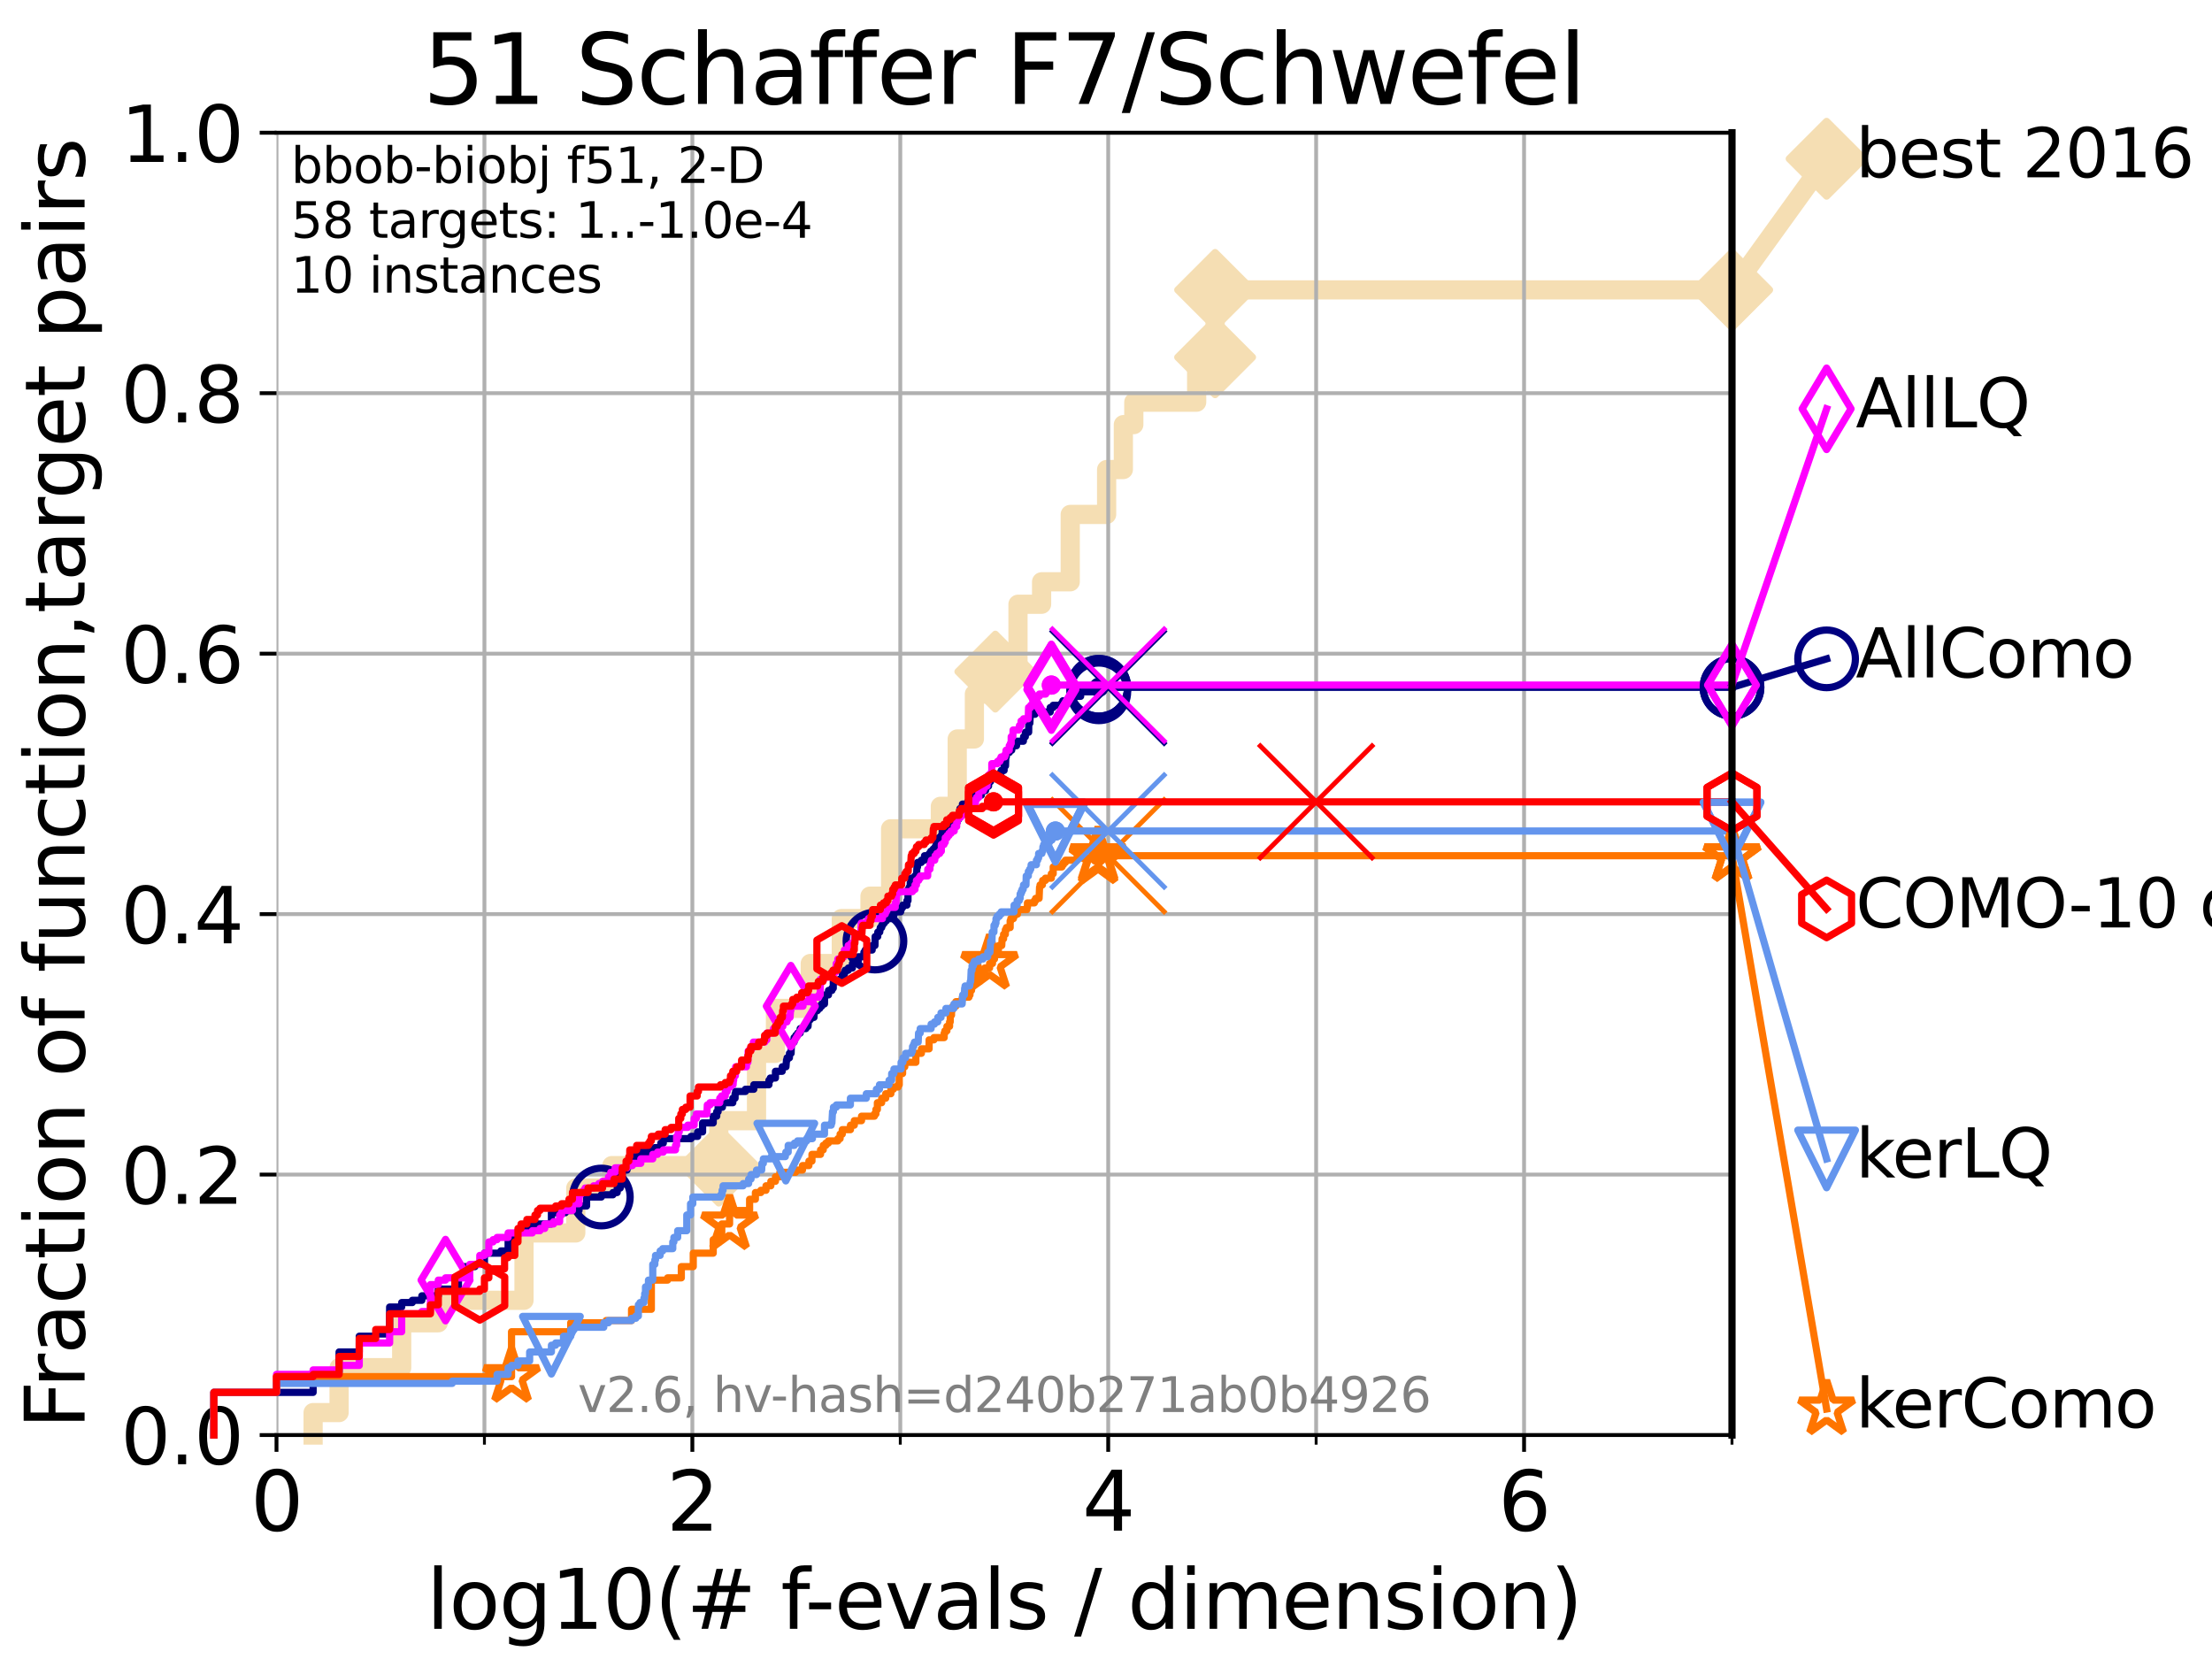 <?xml version="1.0" encoding="utf-8" standalone="no"?>
<!DOCTYPE svg PUBLIC "-//W3C//DTD SVG 1.1//EN"
  "http://www.w3.org/Graphics/SVG/1.1/DTD/svg11.dtd">
<svg xmlns:xlink="http://www.w3.org/1999/xlink" width="460.8pt" height="345.6pt" viewBox="0 0 460.8 345.6" xmlns="http://www.w3.org/2000/svg" version="1.1">
 <defs>
  <style type="text/css">*{stroke-linejoin: round; stroke-linecap: butt}</style>
 </defs>
 <g id="figure_1">
  <g id="patch_1">
   <path d="M 0 345.6 
L 460.8 345.6 
L 460.8 0 
L 0 0 
z
" style="fill: #ffffff"/>
  </g>
  <g id="axes_1">
   <g id="patch_2">
    <path d="M 57.6 298.944 
L 360.806 298.944 
L 360.806 27.648 
L 57.6 27.648 
z
" style="fill: #ffffff"/>
   </g>
   <g id="line2d_1">
    <path d="M 65.227 298.944 
L 65.227 294.266 
L 70.639 294.266 
L 70.639 284.911 
L 83.678 284.911 
L 83.678 275.556 
L 91.306 275.556 
L 91.306 270.879 
L 109.159 270.879 
L 109.159 256.846 
L 119.945 256.846 
L 119.945 247.491 
L 127.458 247.491 
L 127.458 242.814 
L 149.736 242.814 
L 149.736 233.459 
L 157.596 233.459 
L 157.596 219.426 
L 161.542 219.426 
L 161.542 210.071 
L 168.791 210.071 
L 168.791 200.716 
L 175.262 200.716 
L 175.262 191.361 
L 181.235 191.361 
L 181.235 186.684 
L 185.532 186.684 
L 185.532 172.651 
L 195.893 172.651 
L 195.893 167.974 
L 199.406 167.974 
L 199.406 153.941 
L 202.983 153.941 
L 202.983 144.586 
L 207.346 144.586 
L 207.346 139.908 
L 212.066 139.908 
L 212.066 125.876 
L 216.983 125.876 
L 216.983 121.198 
L 222.949 121.198 
L 222.949 107.166 
L 230.529 107.166 
L 230.529 97.811 
L 234.013 97.811 
L 234.013 88.456 
L 236.194 88.456 
L 236.194 83.778 
L 249.287 83.778 
L 249.287 74.423 
L 253.13 74.423 
L 253.13 60.391 
L 360.806 60.391 
" style="fill: none; stroke: #f5deb3; stroke-width: 4; stroke-linecap: square"/>
   </g>
   <g id="line2d_2">
    <defs>
     <path id="m1810222c41" d="M -0 7.778 
L 7.778 0 
L 0 -7.778 
L -7.778 -0 
z
" style="stroke: #f5deb3; stroke-width: 1.5; stroke-linejoin: miter"/>
    </defs>
    <g>
     <use xlink:href="#m1810222c41" x="149.736" y="242.814" style="fill: #f5deb3; stroke: #f5deb3; stroke-width: 1.5; stroke-linejoin: miter"/>
     <use xlink:href="#m1810222c41" x="207.346" y="139.908" style="fill: #f5deb3; stroke: #f5deb3; stroke-width: 1.5; stroke-linejoin: miter"/>
     <use xlink:href="#m1810222c41" x="253.13" y="74.423" style="fill: #f5deb3; stroke: #f5deb3; stroke-width: 1.5; stroke-linejoin: miter"/>
     <use xlink:href="#m1810222c41" x="253.13" y="60.391" style="fill: #f5deb3; stroke: #f5deb3; stroke-width: 1.5; stroke-linejoin: miter"/>
     <use xlink:href="#m1810222c41" x="360.806" y="60.391" style="fill: #f5deb3; stroke: #f5deb3; stroke-width: 1.5; stroke-linejoin: miter"/>
    </g>
   </g>
   <g id="line2d_3">
    <path style="fill: none; stroke: #f5deb3; stroke-width: 4; stroke-linecap: square"/>
    <g/>
   </g>
   <g id="line2d_4">
    <path d="M 360.806 60.391 
L 380.515 33.074 
" style="fill: none; stroke: #f5deb3; stroke-width: 4; stroke-linecap: square"/>
    <g>
     <use xlink:href="#m1810222c41" x="360.806" y="60.391" style="fill: #f5deb3; stroke: #f5deb3; stroke-width: 1.5; stroke-linejoin: miter"/>
     <use xlink:href="#m1810222c41" x="380.515" y="33.074" style="fill: #f5deb3; stroke: #f5deb3; stroke-width: 1.5; stroke-linejoin: miter"/>
    </g>
   </g>
   <g id="matplotlib.axis_1">
    <g id="xtick_1">
     <g id="line2d_5">
      <path d="M 57.6 298.944 
L 57.6 27.648 
" clip-path="url(#p6828b1195a)" style="fill: none; stroke: #b0b0b0; stroke-width: 0.8; stroke-linecap: square"/>
     </g>
     <g id="line2d_6">
      <defs>
       <path id="m3c68ad5400" d="M 0 0 
L 0 3.5 
" style="stroke: #000000; stroke-width: 0.8"/>
      </defs>
      <g>
       <use xlink:href="#m3c68ad5400" x="57.6" y="298.944" style="stroke: #000000; stroke-width: 0.8"/>
      </g>
     </g>
     <g id="text_1">
      <!-- 0 -->
      <g transform="translate(52.192 318.861) scale(0.17 -0.17)">
       <defs>
        <path id="DejaVuSans-30" d="M 2034 4250 
Q 1547 4250 1301 3770 
Q 1056 3291 1056 2328 
Q 1056 1369 1301 889 
Q 1547 409 2034 409 
Q 2525 409 2770 889 
Q 3016 1369 3016 2328 
Q 3016 3291 2770 3770 
Q 2525 4250 2034 4250 
z
M 2034 4750 
Q 2819 4750 3233 4129 
Q 3647 3509 3647 2328 
Q 3647 1150 3233 529 
Q 2819 -91 2034 -91 
Q 1250 -91 836 529 
Q 422 1150 422 2328 
Q 422 3509 836 4129 
Q 1250 4750 2034 4750 
z
" transform="scale(0.016)"/>
       </defs>
       <use xlink:href="#DejaVuSans-30"/>
      </g>
     </g>
    </g>
    <g id="xtick_2">
     <g id="line2d_7">
      <path d="M 144.23 298.944 
L 144.23 27.648 
" clip-path="url(#p6828b1195a)" style="fill: none; stroke: #b0b0b0; stroke-width: 0.8; stroke-linecap: square"/>
     </g>
     <g id="line2d_8">
      <g>
       <use xlink:href="#m3c68ad5400" x="144.23" y="298.944" style="stroke: #000000; stroke-width: 0.8"/>
      </g>
     </g>
     <g id="text_2">
      <!-- 2 -->
      <g transform="translate(138.822 318.861) scale(0.17 -0.17)">
       <defs>
        <path id="DejaVuSans-32" d="M 1228 531 
L 3431 531 
L 3431 0 
L 469 0 
L 469 531 
Q 828 903 1448 1529 
Q 2069 2156 2228 2338 
Q 2531 2678 2651 2914 
Q 2772 3150 2772 3378 
Q 2772 3750 2511 3984 
Q 2250 4219 1831 4219 
Q 1534 4219 1204 4116 
Q 875 4013 500 3803 
L 500 4441 
Q 881 4594 1212 4672 
Q 1544 4750 1819 4750 
Q 2544 4750 2975 4387 
Q 3406 4025 3406 3419 
Q 3406 3131 3298 2873 
Q 3191 2616 2906 2266 
Q 2828 2175 2409 1742 
Q 1991 1309 1228 531 
z
" transform="scale(0.016)"/>
       </defs>
       <use xlink:href="#DejaVuSans-32"/>
      </g>
     </g>
    </g>
    <g id="xtick_3">
     <g id="line2d_9">
      <path d="M 230.861 298.944 
L 230.861 27.648 
" clip-path="url(#p6828b1195a)" style="fill: none; stroke: #b0b0b0; stroke-width: 0.8; stroke-linecap: square"/>
     </g>
     <g id="line2d_10">
      <g>
       <use xlink:href="#m3c68ad5400" x="230.861" y="298.944" style="stroke: #000000; stroke-width: 0.8"/>
      </g>
     </g>
     <g id="text_3">
      <!-- 4 -->
      <g transform="translate(225.453 318.861) scale(0.17 -0.17)">
       <defs>
        <path id="DejaVuSans-34" d="M 2419 4116 
L 825 1625 
L 2419 1625 
L 2419 4116 
z
M 2253 4666 
L 3047 4666 
L 3047 1625 
L 3713 1625 
L 3713 1100 
L 3047 1100 
L 3047 0 
L 2419 0 
L 2419 1100 
L 313 1100 
L 313 1709 
L 2253 4666 
z
" transform="scale(0.016)"/>
       </defs>
       <use xlink:href="#DejaVuSans-34"/>
      </g>
     </g>
    </g>
    <g id="xtick_4">
     <g id="line2d_11">
      <path d="M 317.491 298.944 
L 317.491 27.648 
" clip-path="url(#p6828b1195a)" style="fill: none; stroke: #b0b0b0; stroke-width: 0.8; stroke-linecap: square"/>
     </g>
     <g id="line2d_12">
      <g>
       <use xlink:href="#m3c68ad5400" x="317.491" y="298.944" style="stroke: #000000; stroke-width: 0.8"/>
      </g>
     </g>
     <g id="text_4">
      <!-- 6 -->
      <g transform="translate(312.083 318.861) scale(0.17 -0.17)">
       <defs>
        <path id="DejaVuSans-36" d="M 2113 2584 
Q 1688 2584 1439 2293 
Q 1191 2003 1191 1497 
Q 1191 994 1439 701 
Q 1688 409 2113 409 
Q 2538 409 2786 701 
Q 3034 994 3034 1497 
Q 3034 2003 2786 2293 
Q 2538 2584 2113 2584 
z
M 3366 4563 
L 3366 3988 
Q 3128 4100 2886 4159 
Q 2644 4219 2406 4219 
Q 1781 4219 1451 3797 
Q 1122 3375 1075 2522 
Q 1259 2794 1537 2939 
Q 1816 3084 2150 3084 
Q 2853 3084 3261 2657 
Q 3669 2231 3669 1497 
Q 3669 778 3244 343 
Q 2819 -91 2113 -91 
Q 1303 -91 875 529 
Q 447 1150 447 2328 
Q 447 3434 972 4092 
Q 1497 4750 2381 4750 
Q 2619 4750 2861 4703 
Q 3103 4656 3366 4563 
z
" transform="scale(0.016)"/>
       </defs>
       <use xlink:href="#DejaVuSans-36"/>
      </g>
     </g>
    </g>
    <g id="xtick_5">
     <g id="line2d_13">
      <path d="M 100.915 298.944 
L 100.915 27.648 
" clip-path="url(#p6828b1195a)" style="fill: none; stroke: #b0b0b0; stroke-width: 0.8; stroke-linecap: square"/>
     </g>
     <g id="line2d_14">
      <defs>
       <path id="m630065cb7f" d="M 0 0 
L 0 2 
" style="stroke: #000000; stroke-width: 0.6"/>
      </defs>
      <g>
       <use xlink:href="#m630065cb7f" x="100.915" y="298.944" style="stroke: #000000; stroke-width: 0.6"/>
      </g>
     </g>
    </g>
    <g id="xtick_6">
     <g id="line2d_15">
      <path d="M 187.546 298.944 
L 187.546 27.648 
" clip-path="url(#p6828b1195a)" style="fill: none; stroke: #b0b0b0; stroke-width: 0.8; stroke-linecap: square"/>
     </g>
     <g id="line2d_16">
      <g>
       <use xlink:href="#m630065cb7f" x="187.546" y="298.944" style="stroke: #000000; stroke-width: 0.6"/>
      </g>
     </g>
    </g>
    <g id="xtick_7">
     <g id="line2d_17">
      <path d="M 274.176 298.944 
L 274.176 27.648 
" clip-path="url(#p6828b1195a)" style="fill: none; stroke: #b0b0b0; stroke-width: 0.8; stroke-linecap: square"/>
     </g>
     <g id="line2d_18">
      <g>
       <use xlink:href="#m630065cb7f" x="274.176" y="298.944" style="stroke: #000000; stroke-width: 0.6"/>
      </g>
     </g>
    </g>
    <g id="xtick_8">
     <g id="line2d_19">
      <path d="M 360.806 298.944 
L 360.806 27.648 
" clip-path="url(#p6828b1195a)" style="fill: none; stroke: #b0b0b0; stroke-width: 0.8; stroke-linecap: square"/>
     </g>
     <g id="line2d_20">
      <g>
       <use xlink:href="#m630065cb7f" x="360.806" y="298.944" style="stroke: #000000; stroke-width: 0.6"/>
      </g>
     </g>
    </g>
    <g id="text_5">
     <!-- log10(# f-evals / dimension) -->
     <g transform="translate(88.823 339.314) scale(0.17 -0.17)">
      <defs>
       <path id="DejaVuSans-6c" d="M 603 4863 
L 1178 4863 
L 1178 0 
L 603 0 
L 603 4863 
z
" transform="scale(0.016)"/>
       <path id="DejaVuSans-6f" d="M 1959 3097 
Q 1497 3097 1228 2736 
Q 959 2375 959 1747 
Q 959 1119 1226 758 
Q 1494 397 1959 397 
Q 2419 397 2687 759 
Q 2956 1122 2956 1747 
Q 2956 2369 2687 2733 
Q 2419 3097 1959 3097 
z
M 1959 3584 
Q 2709 3584 3137 3096 
Q 3566 2609 3566 1747 
Q 3566 888 3137 398 
Q 2709 -91 1959 -91 
Q 1206 -91 779 398 
Q 353 888 353 1747 
Q 353 2609 779 3096 
Q 1206 3584 1959 3584 
z
" transform="scale(0.016)"/>
       <path id="DejaVuSans-67" d="M 2906 1791 
Q 2906 2416 2648 2759 
Q 2391 3103 1925 3103 
Q 1463 3103 1205 2759 
Q 947 2416 947 1791 
Q 947 1169 1205 825 
Q 1463 481 1925 481 
Q 2391 481 2648 825 
Q 2906 1169 2906 1791 
z
M 3481 434 
Q 3481 -459 3084 -895 
Q 2688 -1331 1869 -1331 
Q 1566 -1331 1297 -1286 
Q 1028 -1241 775 -1147 
L 775 -588 
Q 1028 -725 1275 -790 
Q 1522 -856 1778 -856 
Q 2344 -856 2625 -561 
Q 2906 -266 2906 331 
L 2906 616 
Q 2728 306 2450 153 
Q 2172 0 1784 0 
Q 1141 0 747 490 
Q 353 981 353 1791 
Q 353 2603 747 3093 
Q 1141 3584 1784 3584 
Q 2172 3584 2450 3431 
Q 2728 3278 2906 2969 
L 2906 3500 
L 3481 3500 
L 3481 434 
z
" transform="scale(0.016)"/>
       <path id="DejaVuSans-31" d="M 794 531 
L 1825 531 
L 1825 4091 
L 703 3866 
L 703 4441 
L 1819 4666 
L 2450 4666 
L 2450 531 
L 3481 531 
L 3481 0 
L 794 0 
L 794 531 
z
" transform="scale(0.016)"/>
       <path id="DejaVuSans-28" d="M 1984 4856 
Q 1566 4138 1362 3434 
Q 1159 2731 1159 2009 
Q 1159 1288 1364 580 
Q 1569 -128 1984 -844 
L 1484 -844 
Q 1016 -109 783 600 
Q 550 1309 550 2009 
Q 550 2706 781 3412 
Q 1013 4119 1484 4856 
L 1984 4856 
z
" transform="scale(0.016)"/>
       <path id="DejaVuSans-23" d="M 3272 2816 
L 2363 2816 
L 2100 1772 
L 3016 1772 
L 3272 2816 
z
M 2803 4594 
L 2478 3297 
L 3391 3297 
L 3719 4594 
L 4219 4594 
L 3897 3297 
L 4872 3297 
L 4872 2816 
L 3775 2816 
L 3519 1772 
L 4513 1772 
L 4513 1294 
L 3397 1294 
L 3072 0 
L 2572 0 
L 2894 1294 
L 1978 1294 
L 1656 0 
L 1153 0 
L 1478 1294 
L 494 1294 
L 494 1772 
L 1594 1772 
L 1856 2816 
L 850 2816 
L 850 3297 
L 1978 3297 
L 2297 4594 
L 2803 4594 
z
" transform="scale(0.016)"/>
       <path id="DejaVuSans-20" transform="scale(0.016)"/>
       <path id="DejaVuSans-66" d="M 2375 4863 
L 2375 4384 
L 1825 4384 
Q 1516 4384 1395 4259 
Q 1275 4134 1275 3809 
L 1275 3500 
L 2222 3500 
L 2222 3053 
L 1275 3053 
L 1275 0 
L 697 0 
L 697 3053 
L 147 3053 
L 147 3500 
L 697 3500 
L 697 3744 
Q 697 4328 969 4595 
Q 1241 4863 1831 4863 
L 2375 4863 
z
" transform="scale(0.016)"/>
       <path id="DejaVuSans-2d" d="M 313 2009 
L 1997 2009 
L 1997 1497 
L 313 1497 
L 313 2009 
z
" transform="scale(0.016)"/>
       <path id="DejaVuSans-65" d="M 3597 1894 
L 3597 1613 
L 953 1613 
Q 991 1019 1311 708 
Q 1631 397 2203 397 
Q 2534 397 2845 478 
Q 3156 559 3463 722 
L 3463 178 
Q 3153 47 2828 -22 
Q 2503 -91 2169 -91 
Q 1331 -91 842 396 
Q 353 884 353 1716 
Q 353 2575 817 3079 
Q 1281 3584 2069 3584 
Q 2775 3584 3186 3129 
Q 3597 2675 3597 1894 
z
M 3022 2063 
Q 3016 2534 2758 2815 
Q 2500 3097 2075 3097 
Q 1594 3097 1305 2825 
Q 1016 2553 972 2059 
L 3022 2063 
z
" transform="scale(0.016)"/>
       <path id="DejaVuSans-76" d="M 191 3500 
L 800 3500 
L 1894 563 
L 2988 3500 
L 3597 3500 
L 2284 0 
L 1503 0 
L 191 3500 
z
" transform="scale(0.016)"/>
       <path id="DejaVuSans-61" d="M 2194 1759 
Q 1497 1759 1228 1600 
Q 959 1441 959 1056 
Q 959 750 1161 570 
Q 1363 391 1709 391 
Q 2188 391 2477 730 
Q 2766 1069 2766 1631 
L 2766 1759 
L 2194 1759 
z
M 3341 1997 
L 3341 0 
L 2766 0 
L 2766 531 
Q 2569 213 2275 61 
Q 1981 -91 1556 -91 
Q 1019 -91 701 211 
Q 384 513 384 1019 
Q 384 1609 779 1909 
Q 1175 2209 1959 2209 
L 2766 2209 
L 2766 2266 
Q 2766 2663 2505 2880 
Q 2244 3097 1772 3097 
Q 1472 3097 1187 3025 
Q 903 2953 641 2809 
L 641 3341 
Q 956 3463 1253 3523 
Q 1550 3584 1831 3584 
Q 2591 3584 2966 3190 
Q 3341 2797 3341 1997 
z
" transform="scale(0.016)"/>
       <path id="DejaVuSans-73" d="M 2834 3397 
L 2834 2853 
Q 2591 2978 2328 3040 
Q 2066 3103 1784 3103 
Q 1356 3103 1142 2972 
Q 928 2841 928 2578 
Q 928 2378 1081 2264 
Q 1234 2150 1697 2047 
L 1894 2003 
Q 2506 1872 2764 1633 
Q 3022 1394 3022 966 
Q 3022 478 2636 193 
Q 2250 -91 1575 -91 
Q 1294 -91 989 -36 
Q 684 19 347 128 
L 347 722 
Q 666 556 975 473 
Q 1284 391 1588 391 
Q 1994 391 2212 530 
Q 2431 669 2431 922 
Q 2431 1156 2273 1281 
Q 2116 1406 1581 1522 
L 1381 1569 
Q 847 1681 609 1914 
Q 372 2147 372 2553 
Q 372 3047 722 3315 
Q 1072 3584 1716 3584 
Q 2034 3584 2315 3537 
Q 2597 3491 2834 3397 
z
" transform="scale(0.016)"/>
       <path id="DejaVuSans-2f" d="M 1625 4666 
L 2156 4666 
L 531 -594 
L 0 -594 
L 1625 4666 
z
" transform="scale(0.016)"/>
       <path id="DejaVuSans-64" d="M 2906 2969 
L 2906 4863 
L 3481 4863 
L 3481 0 
L 2906 0 
L 2906 525 
Q 2725 213 2448 61 
Q 2172 -91 1784 -91 
Q 1150 -91 751 415 
Q 353 922 353 1747 
Q 353 2572 751 3078 
Q 1150 3584 1784 3584 
Q 2172 3584 2448 3432 
Q 2725 3281 2906 2969 
z
M 947 1747 
Q 947 1113 1208 752 
Q 1469 391 1925 391 
Q 2381 391 2643 752 
Q 2906 1113 2906 1747 
Q 2906 2381 2643 2742 
Q 2381 3103 1925 3103 
Q 1469 3103 1208 2742 
Q 947 2381 947 1747 
z
" transform="scale(0.016)"/>
       <path id="DejaVuSans-69" d="M 603 3500 
L 1178 3500 
L 1178 0 
L 603 0 
L 603 3500 
z
M 603 4863 
L 1178 4863 
L 1178 4134 
L 603 4134 
L 603 4863 
z
" transform="scale(0.016)"/>
       <path id="DejaVuSans-6d" d="M 3328 2828 
Q 3544 3216 3844 3400 
Q 4144 3584 4550 3584 
Q 5097 3584 5394 3201 
Q 5691 2819 5691 2113 
L 5691 0 
L 5113 0 
L 5113 2094 
Q 5113 2597 4934 2840 
Q 4756 3084 4391 3084 
Q 3944 3084 3684 2787 
Q 3425 2491 3425 1978 
L 3425 0 
L 2847 0 
L 2847 2094 
Q 2847 2600 2669 2842 
Q 2491 3084 2119 3084 
Q 1678 3084 1418 2786 
Q 1159 2488 1159 1978 
L 1159 0 
L 581 0 
L 581 3500 
L 1159 3500 
L 1159 2956 
Q 1356 3278 1631 3431 
Q 1906 3584 2284 3584 
Q 2666 3584 2933 3390 
Q 3200 3197 3328 2828 
z
" transform="scale(0.016)"/>
       <path id="DejaVuSans-6e" d="M 3513 2113 
L 3513 0 
L 2938 0 
L 2938 2094 
Q 2938 2591 2744 2837 
Q 2550 3084 2163 3084 
Q 1697 3084 1428 2787 
Q 1159 2491 1159 1978 
L 1159 0 
L 581 0 
L 581 3500 
L 1159 3500 
L 1159 2956 
Q 1366 3272 1645 3428 
Q 1925 3584 2291 3584 
Q 2894 3584 3203 3211 
Q 3513 2838 3513 2113 
z
" transform="scale(0.016)"/>
       <path id="DejaVuSans-29" d="M 513 4856 
L 1013 4856 
Q 1481 4119 1714 3412 
Q 1947 2706 1947 2009 
Q 1947 1309 1714 600 
Q 1481 -109 1013 -844 
L 513 -844 
Q 928 -128 1133 580 
Q 1338 1288 1338 2009 
Q 1338 2731 1133 3434 
Q 928 4138 513 4856 
z
" transform="scale(0.016)"/>
      </defs>
      <use xlink:href="#DejaVuSans-6c"/>
      <use xlink:href="#DejaVuSans-6f" x="27.783"/>
      <use xlink:href="#DejaVuSans-67" x="88.965"/>
      <use xlink:href="#DejaVuSans-31" x="152.441"/>
      <use xlink:href="#DejaVuSans-30" x="216.064"/>
      <use xlink:href="#DejaVuSans-28" x="279.688"/>
      <use xlink:href="#DejaVuSans-23" x="318.701"/>
      <use xlink:href="#DejaVuSans-20" x="402.49"/>
      <use xlink:href="#DejaVuSans-66" x="434.277"/>
      <use xlink:href="#DejaVuSans-2d" x="463.982"/>
      <use xlink:href="#DejaVuSans-65" x="500.066"/>
      <use xlink:href="#DejaVuSans-76" x="561.59"/>
      <use xlink:href="#DejaVuSans-61" x="620.77"/>
      <use xlink:href="#DejaVuSans-6c" x="682.049"/>
      <use xlink:href="#DejaVuSans-73" x="709.832"/>
      <use xlink:href="#DejaVuSans-20" x="761.932"/>
      <use xlink:href="#DejaVuSans-2f" x="793.719"/>
      <use xlink:href="#DejaVuSans-20" x="827.41"/>
      <use xlink:href="#DejaVuSans-64" x="859.197"/>
      <use xlink:href="#DejaVuSans-69" x="922.674"/>
      <use xlink:href="#DejaVuSans-6d" x="950.457"/>
      <use xlink:href="#DejaVuSans-65" x="1047.869"/>
      <use xlink:href="#DejaVuSans-6e" x="1109.393"/>
      <use xlink:href="#DejaVuSans-73" x="1172.771"/>
      <use xlink:href="#DejaVuSans-69" x="1224.871"/>
      <use xlink:href="#DejaVuSans-6f" x="1252.654"/>
      <use xlink:href="#DejaVuSans-6e" x="1313.836"/>
      <use xlink:href="#DejaVuSans-29" x="1377.215"/>
     </g>
    </g>
   </g>
   <g id="matplotlib.axis_2">
    <g id="ytick_1">
     <g id="line2d_21">
      <path d="M 57.6 298.944 
L 360.806 298.944 
" clip-path="url(#p6828b1195a)" style="fill: none; stroke: #b0b0b0; stroke-width: 0.8; stroke-linecap: square"/>
     </g>
     <g id="line2d_22">
      <defs>
       <path id="m05231509b0" d="M 0 0 
L -3.5 0 
" style="stroke: #000000; stroke-width: 0.8"/>
      </defs>
      <g>
       <use xlink:href="#m05231509b0" x="57.6" y="298.944" style="stroke: #000000; stroke-width: 0.8"/>
      </g>
     </g>
     <g id="text_6">
      <!-- 0.0 -->
      <g transform="translate(25.155 305.023) scale(0.16 -0.16)">
       <defs>
        <path id="DejaVuSans-2e" d="M 684 794 
L 1344 794 
L 1344 0 
L 684 0 
L 684 794 
z
" transform="scale(0.016)"/>
       </defs>
       <use xlink:href="#DejaVuSans-30"/>
       <use xlink:href="#DejaVuSans-2e" x="63.623"/>
       <use xlink:href="#DejaVuSans-30" x="95.41"/>
      </g>
     </g>
    </g>
    <g id="ytick_2">
     <g id="line2d_23">
      <path d="M 57.6 244.685 
L 360.806 244.685 
" clip-path="url(#p6828b1195a)" style="fill: none; stroke: #b0b0b0; stroke-width: 0.8; stroke-linecap: square"/>
     </g>
     <g id="line2d_24">
      <g>
       <use xlink:href="#m05231509b0" x="57.6" y="244.685" style="stroke: #000000; stroke-width: 0.8"/>
      </g>
     </g>
     <g id="text_7">
      <!-- 0.2 -->
      <g transform="translate(25.155 250.764) scale(0.16 -0.16)">
       <use xlink:href="#DejaVuSans-30"/>
       <use xlink:href="#DejaVuSans-2e" x="63.623"/>
       <use xlink:href="#DejaVuSans-32" x="95.41"/>
      </g>
     </g>
    </g>
    <g id="ytick_3">
     <g id="line2d_25">
      <path d="M 57.6 190.426 
L 360.806 190.426 
" clip-path="url(#p6828b1195a)" style="fill: none; stroke: #b0b0b0; stroke-width: 0.8; stroke-linecap: square"/>
     </g>
     <g id="line2d_26">
      <g>
       <use xlink:href="#m05231509b0" x="57.6" y="190.426" style="stroke: #000000; stroke-width: 0.8"/>
      </g>
     </g>
     <g id="text_8">
      <!-- 0.4 -->
      <g transform="translate(25.155 196.504) scale(0.16 -0.16)">
       <use xlink:href="#DejaVuSans-30"/>
       <use xlink:href="#DejaVuSans-2e" x="63.623"/>
       <use xlink:href="#DejaVuSans-34" x="95.41"/>
      </g>
     </g>
    </g>
    <g id="ytick_4">
     <g id="line2d_27">
      <path d="M 57.6 136.166 
L 360.806 136.166 
" clip-path="url(#p6828b1195a)" style="fill: none; stroke: #b0b0b0; stroke-width: 0.8; stroke-linecap: square"/>
     </g>
     <g id="line2d_28">
      <g>
       <use xlink:href="#m05231509b0" x="57.6" y="136.166" style="stroke: #000000; stroke-width: 0.8"/>
      </g>
     </g>
     <g id="text_9">
      <!-- 0.6 -->
      <g transform="translate(25.155 142.245) scale(0.16 -0.16)">
       <use xlink:href="#DejaVuSans-30"/>
       <use xlink:href="#DejaVuSans-2e" x="63.623"/>
       <use xlink:href="#DejaVuSans-36" x="95.41"/>
      </g>
     </g>
    </g>
    <g id="ytick_5">
     <g id="line2d_29">
      <path d="M 57.6 81.907 
L 360.806 81.907 
" clip-path="url(#p6828b1195a)" style="fill: none; stroke: #b0b0b0; stroke-width: 0.8; stroke-linecap: square"/>
     </g>
     <g id="line2d_30">
      <g>
       <use xlink:href="#m05231509b0" x="57.6" y="81.907" style="stroke: #000000; stroke-width: 0.8"/>
      </g>
     </g>
     <g id="text_10">
      <!-- 0.8 -->
      <g transform="translate(25.155 87.986) scale(0.16 -0.16)">
       <defs>
        <path id="DejaVuSans-38" d="M 2034 2216 
Q 1584 2216 1326 1975 
Q 1069 1734 1069 1313 
Q 1069 891 1326 650 
Q 1584 409 2034 409 
Q 2484 409 2743 651 
Q 3003 894 3003 1313 
Q 3003 1734 2745 1975 
Q 2488 2216 2034 2216 
z
M 1403 2484 
Q 997 2584 770 2862 
Q 544 3141 544 3541 
Q 544 4100 942 4425 
Q 1341 4750 2034 4750 
Q 2731 4750 3128 4425 
Q 3525 4100 3525 3541 
Q 3525 3141 3298 2862 
Q 3072 2584 2669 2484 
Q 3125 2378 3379 2068 
Q 3634 1759 3634 1313 
Q 3634 634 3220 271 
Q 2806 -91 2034 -91 
Q 1263 -91 848 271 
Q 434 634 434 1313 
Q 434 1759 690 2068 
Q 947 2378 1403 2484 
z
M 1172 3481 
Q 1172 3119 1398 2916 
Q 1625 2713 2034 2713 
Q 2441 2713 2670 2916 
Q 2900 3119 2900 3481 
Q 2900 3844 2670 4047 
Q 2441 4250 2034 4250 
Q 1625 4250 1398 4047 
Q 1172 3844 1172 3481 
z
" transform="scale(0.016)"/>
       </defs>
       <use xlink:href="#DejaVuSans-30"/>
       <use xlink:href="#DejaVuSans-2e" x="63.623"/>
       <use xlink:href="#DejaVuSans-38" x="95.41"/>
      </g>
     </g>
    </g>
    <g id="ytick_6">
     <g id="line2d_31">
      <path d="M 57.6 27.648 
L 360.806 27.648 
" clip-path="url(#p6828b1195a)" style="fill: none; stroke: #b0b0b0; stroke-width: 0.8; stroke-linecap: square"/>
     </g>
     <g id="line2d_32">
      <g>
       <use xlink:href="#m05231509b0" x="57.6" y="27.648" style="stroke: #000000; stroke-width: 0.8"/>
      </g>
     </g>
     <g id="text_11">
      <!-- 1.0 -->
      <g transform="translate(25.155 33.727) scale(0.16 -0.16)">
       <use xlink:href="#DejaVuSans-31"/>
       <use xlink:href="#DejaVuSans-2e" x="63.623"/>
       <use xlink:href="#DejaVuSans-30" x="95.41"/>
      </g>
     </g>
    </g>
    <g id="text_12">
     <!-- Fraction of function,target pairs -->
     <g transform="translate(17.62 297.681) rotate(-90) scale(0.17 -0.17)">
      <defs>
       <path id="DejaVuSans-46" d="M 628 4666 
L 3309 4666 
L 3309 4134 
L 1259 4134 
L 1259 2759 
L 3109 2759 
L 3109 2228 
L 1259 2228 
L 1259 0 
L 628 0 
L 628 4666 
z
" transform="scale(0.016)"/>
       <path id="DejaVuSans-72" d="M 2631 2963 
Q 2534 3019 2420 3045 
Q 2306 3072 2169 3072 
Q 1681 3072 1420 2755 
Q 1159 2438 1159 1844 
L 1159 0 
L 581 0 
L 581 3500 
L 1159 3500 
L 1159 2956 
Q 1341 3275 1631 3429 
Q 1922 3584 2338 3584 
Q 2397 3584 2469 3576 
Q 2541 3569 2628 3553 
L 2631 2963 
z
" transform="scale(0.016)"/>
       <path id="DejaVuSans-63" d="M 3122 3366 
L 3122 2828 
Q 2878 2963 2633 3030 
Q 2388 3097 2138 3097 
Q 1578 3097 1268 2742 
Q 959 2388 959 1747 
Q 959 1106 1268 751 
Q 1578 397 2138 397 
Q 2388 397 2633 464 
Q 2878 531 3122 666 
L 3122 134 
Q 2881 22 2623 -34 
Q 2366 -91 2075 -91 
Q 1284 -91 818 406 
Q 353 903 353 1747 
Q 353 2603 823 3093 
Q 1294 3584 2113 3584 
Q 2378 3584 2631 3529 
Q 2884 3475 3122 3366 
z
" transform="scale(0.016)"/>
       <path id="DejaVuSans-74" d="M 1172 4494 
L 1172 3500 
L 2356 3500 
L 2356 3053 
L 1172 3053 
L 1172 1153 
Q 1172 725 1289 603 
Q 1406 481 1766 481 
L 2356 481 
L 2356 0 
L 1766 0 
Q 1100 0 847 248 
Q 594 497 594 1153 
L 594 3053 
L 172 3053 
L 172 3500 
L 594 3500 
L 594 4494 
L 1172 4494 
z
" transform="scale(0.016)"/>
       <path id="DejaVuSans-75" d="M 544 1381 
L 544 3500 
L 1119 3500 
L 1119 1403 
Q 1119 906 1312 657 
Q 1506 409 1894 409 
Q 2359 409 2629 706 
Q 2900 1003 2900 1516 
L 2900 3500 
L 3475 3500 
L 3475 0 
L 2900 0 
L 2900 538 
Q 2691 219 2414 64 
Q 2138 -91 1772 -91 
Q 1169 -91 856 284 
Q 544 659 544 1381 
z
M 1991 3584 
L 1991 3584 
z
" transform="scale(0.016)"/>
       <path id="DejaVuSans-2c" d="M 750 794 
L 1409 794 
L 1409 256 
L 897 -744 
L 494 -744 
L 750 256 
L 750 794 
z
" transform="scale(0.016)"/>
       <path id="DejaVuSans-70" d="M 1159 525 
L 1159 -1331 
L 581 -1331 
L 581 3500 
L 1159 3500 
L 1159 2969 
Q 1341 3281 1617 3432 
Q 1894 3584 2278 3584 
Q 2916 3584 3314 3078 
Q 3713 2572 3713 1747 
Q 3713 922 3314 415 
Q 2916 -91 2278 -91 
Q 1894 -91 1617 61 
Q 1341 213 1159 525 
z
M 3116 1747 
Q 3116 2381 2855 2742 
Q 2594 3103 2138 3103 
Q 1681 3103 1420 2742 
Q 1159 2381 1159 1747 
Q 1159 1113 1420 752 
Q 1681 391 2138 391 
Q 2594 391 2855 752 
Q 3116 1113 3116 1747 
z
" transform="scale(0.016)"/>
      </defs>
      <use xlink:href="#DejaVuSans-46"/>
      <use xlink:href="#DejaVuSans-72" x="50.27"/>
      <use xlink:href="#DejaVuSans-61" x="91.383"/>
      <use xlink:href="#DejaVuSans-63" x="152.662"/>
      <use xlink:href="#DejaVuSans-74" x="207.643"/>
      <use xlink:href="#DejaVuSans-69" x="246.852"/>
      <use xlink:href="#DejaVuSans-6f" x="274.635"/>
      <use xlink:href="#DejaVuSans-6e" x="335.816"/>
      <use xlink:href="#DejaVuSans-20" x="399.195"/>
      <use xlink:href="#DejaVuSans-6f" x="430.982"/>
      <use xlink:href="#DejaVuSans-66" x="492.164"/>
      <use xlink:href="#DejaVuSans-20" x="527.369"/>
      <use xlink:href="#DejaVuSans-66" x="559.156"/>
      <use xlink:href="#DejaVuSans-75" x="594.361"/>
      <use xlink:href="#DejaVuSans-6e" x="657.74"/>
      <use xlink:href="#DejaVuSans-63" x="721.119"/>
      <use xlink:href="#DejaVuSans-74" x="776.1"/>
      <use xlink:href="#DejaVuSans-69" x="815.309"/>
      <use xlink:href="#DejaVuSans-6f" x="843.092"/>
      <use xlink:href="#DejaVuSans-6e" x="904.273"/>
      <use xlink:href="#DejaVuSans-2c" x="967.652"/>
      <use xlink:href="#DejaVuSans-74" x="999.439"/>
      <use xlink:href="#DejaVuSans-61" x="1038.648"/>
      <use xlink:href="#DejaVuSans-72" x="1099.928"/>
      <use xlink:href="#DejaVuSans-67" x="1139.291"/>
      <use xlink:href="#DejaVuSans-65" x="1202.768"/>
      <use xlink:href="#DejaVuSans-74" x="1264.291"/>
      <use xlink:href="#DejaVuSans-20" x="1303.5"/>
      <use xlink:href="#DejaVuSans-70" x="1335.287"/>
      <use xlink:href="#DejaVuSans-61" x="1398.764"/>
      <use xlink:href="#DejaVuSans-69" x="1460.043"/>
      <use xlink:href="#DejaVuSans-72" x="1487.826"/>
      <use xlink:href="#DejaVuSans-73" x="1528.939"/>
     </g>
    </g>
   </g>
   <g id="line2d_33">
    <defs>
     <path id="m25b4d11f8a" d="M 0 1.5 
C 0.398 1.5 0.779 1.342 1.061 1.061 
C 1.342 0.779 1.5 0.398 1.5 0 
C 1.5 -0.398 1.342 -0.779 1.061 -1.061 
C 0.779 -1.342 0.398 -1.5 0 -1.5 
C -0.398 -1.5 -0.779 -1.342 -1.061 -1.061 
C -1.342 -0.779 -1.5 -0.398 -1.5 0 
C -1.5 0.398 -1.342 0.779 -1.061 1.061 
C -0.779 1.342 -0.398 1.5 0 1.5 
z
" style="stroke: #f5deb3"/>
    </defs>
    <g>
     <use xlink:href="#m25b4d11f8a" x="253.13" y="60.391" style="fill: #f5deb3; stroke: #f5deb3"/>
     <use xlink:href="#m25b4d11f8a" x="253.13" y="60.391" style="fill: #f5deb3; stroke: #f5deb3"/>
    </g>
   </g>
   <g id="line2d_34">
    <defs>
     <path id="m89de8f7314" d="M 0 1.5 
C 0.398 1.5 0.779 1.342 1.061 1.061 
C 1.342 0.779 1.5 0.398 1.5 0 
C 1.5 -0.398 1.342 -0.779 1.061 -1.061 
C 0.779 -1.342 0.398 -1.5 0 -1.5 
C -0.398 -1.5 -0.779 -1.342 -1.061 -1.061 
C -1.342 -0.779 -1.5 -0.398 -1.5 0 
C -1.5 0.398 -1.342 0.779 -1.061 1.061 
C -0.779 1.342 -0.398 1.5 0 1.5 
z
" style="stroke: #000080"/>
    </defs>
    <g>
     <use xlink:href="#m89de8f7314" x="228.902" y="143.183" style="fill: #000080; stroke: #000080"/>
     <use xlink:href="#m89de8f7314" x="228.902" y="143.183" style="fill: #000080; stroke: #000080"/>
    </g>
   </g>
   <g id="line2d_35">
    <path d="M 44.561 298.944 
L 44.561 290.057 
L 65.227 290.057 
L 65.227 285.847 
L 70.639 285.847 
L 70.639 281.637 
L 74.837 281.637 
L 74.837 278.363 
L 78.267 278.363 
L 78.267 277.895 
L 81.166 277.895 
L 81.166 272.282 
L 83.678 272.282 
L 83.678 271.347 
L 85.894 271.347 
L 85.894 270.879 
L 87.876 270.879 
L 87.876 269.943 
L 91.306 269.943 
L 91.306 268.54 
L 95.503 268.54 
L 95.503 265.734 
L 96.718 265.734 
L 96.718 263.863 
L 98.933 263.863 
L 98.933 263.395 
L 100.915 263.395 
L 100.915 261.056 
L 104.345 261.056 
L 104.345 260.588 
L 105.851 260.588 
L 105.851 258.25 
L 107.245 258.25 
L 107.245 257.314 
L 107.905 257.314 
L 107.905 256.379 
L 109.757 256.379 
L 109.757 255.443 
L 110.897 255.443 
L 110.897 254.975 
L 114.872 254.975 
L 114.872 252.637 
L 117.772 252.637 
L 117.772 252.169 
L 120.617 252.169 
L 120.617 251.233 
L 122.199 251.233 
L 122.199 249.362 
L 125.271 249.362 
L 125.271 248.895 
L 127.686 248.895 
L 127.686 248.427 
L 128.571 248.427 
L 128.571 247.491 
L 129.209 247.491 
L 129.209 247.024 
L 129.417 247.024 
L 129.417 244.685 
L 129.623 244.685 
L 129.623 243.749 
L 130.618 243.749 
L 130.618 242.814 
L 131.378 242.814 
L 131.378 241.878 
L 131.747 241.878 
L 131.747 240.943 
L 133.154 240.943 
L 133.154 240.475 
L 133.49 240.475 
L 133.49 240.007 
L 135.389 240.007 
L 135.389 239.54 
L 136.414 239.54 
L 136.414 239.072 
L 137.655 239.072 
L 137.655 238.136 
L 138.181 238.136 
L 138.181 237.201 
L 143.946 237.201 
L 143.946 236.733 
L 145.327 236.733 
L 145.327 235.798 
L 146.362 235.798 
L 146.362 233.927 
L 148.578 233.927 
L 148.578 232.523 
L 149.31 232.523 
L 149.31 231.588 
L 149.595 231.588 
L 149.595 230.652 
L 150.493 230.652 
L 150.493 229.717 
L 152.656 229.717 
L 152.656 228.781 
L 153.131 228.781 
L 153.131 227.846 
L 153.247 227.846 
L 153.247 227.378 
L 155.288 227.378 
L 155.288 226.91 
L 157.033 226.91 
L 157.033 225.975 
L 160.183 225.975 
L 160.183 225.039 
L 160.463 225.039 
L 160.463 224.571 
L 161.542 224.571 
L 161.542 223.168 
L 162.95 223.168 
L 162.95 222.233 
L 163.733 222.233 
L 163.833 220.829 
L 163.965 220.829 
L 163.965 220.362 
L 164.453 220.362 
L 164.453 219.426 
L 164.803 219.426 
L 164.866 217.087 
L 165.423 217.087 
L 165.423 216.152 
L 165.785 216.152 
L 165.785 215.684 
L 166.17 215.684 
L 166.17 215.216 
L 166.69 215.216 
L 166.69 214.281 
L 167.877 214.281 
L 167.877 213.813 
L 168.327 213.813 
L 168.431 212.41 
L 168.817 212.41 
L 168.817 211.942 
L 169.565 211.942 
L 169.639 210.539 
L 170.285 210.539 
L 170.285 210.071 
L 170.773 210.071 
L 170.773 209.603 
L 171.182 209.603 
L 171.182 209.136 
L 171.757 209.136 
L 171.778 207.265 
L 172.587 207.265 
L 172.587 206.329 
L 173.302 206.329 
L 173.302 205.861 
L 173.581 205.861 
L 173.581 204.458 
L 174.897 204.458 
L 174.897 203.99 
L 175.478 203.99 
L 175.478 203.055 
L 175.867 203.055 
L 175.867 202.587 
L 176.058 202.587 
L 176.058 202.119 
L 176.722 202.119 
L 176.722 201.652 
L 177.572 201.652 
L 177.572 200.716 
L 177.92 200.716 
L 177.92 200.248 
L 178.809 200.248 
L 178.809 199.313 
L 179.97 199.313 
L 179.97 198.377 
L 180.249 198.377 
L 180.249 197.91 
L 181.69 197.91 
L 181.69 196.974 
L 182.271 196.974 
L 182.309 195.103 
L 182.848 195.103 
L 182.86 194.168 
L 183.265 194.168 
L 183.371 193.232 
L 183.663 193.232 
L 183.663 192.764 
L 183.87 192.764 
L 183.87 192.297 
L 184.221 192.297 
L 184.221 191.829 
L 184.643 191.829 
L 184.643 191.361 
L 185.895 191.361 
L 185.895 190.893 
L 186.201 190.893 
L 186.201 189.958 
L 187.621 189.958 
L 187.621 189.49 
L 187.761 189.49 
L 187.761 189.022 
L 188.056 189.022 
L 188.056 188.555 
L 188.932 188.555 
L 188.932 187.619 
L 189.149 187.619 
L 189.158 185.28 
L 189.407 185.28 
L 189.407 184.813 
L 189.619 184.813 
L 189.619 183.877 
L 189.761 183.877 
L 189.761 182.942 
L 190.579 182.942 
L 190.579 182.474 
L 190.92 182.474 
L 191.022 180.603 
L 191.139 180.603 
L 191.139 179.667 
L 191.923 179.667 
L 191.923 179.2 
L 192.589 179.2 
L 192.589 178.264 
L 193.577 178.264 
L 193.577 177.796 
L 193.895 177.796 
L 193.895 177.329 
L 194.399 177.329 
L 194.399 176.861 
L 194.806 176.861 
L 194.806 176.393 
L 195.016 176.393 
L 195.016 175.925 
L 195.16 175.925 
L 195.16 174.99 
L 195.552 174.99 
L 195.552 174.522 
L 196.055 174.522 
L 196.055 174.054 
L 196.275 174.054 
L 196.275 173.119 
L 197 173.119 
L 197 172.651 
L 197.873 172.651 
L 197.873 172.183 
L 198.712 172.183 
L 198.805 171.248 
L 199.436 171.248 
L 199.436 170.78 
L 199.635 170.78 
L 199.635 169.845 
L 199.944 169.845 
L 199.978 168.441 
L 200.49 168.441 
L 200.49 167.506 
L 201.57 167.506 
L 201.57 167.038 
L 201.906 167.038 
L 202.015 166.103 
L 202.539 166.103 
L 202.539 165.635 
L 204.445 165.635 
L 204.464 164.699 
L 205.313 164.699 
L 205.313 164.232 
L 205.473 164.232 
L 205.473 163.764 
L 205.939 163.764 
L 205.96 162.828 
L 206.345 162.828 
L 206.428 161.425 
L 208.337 161.425 
L 208.337 160.957 
L 208.585 160.957 
L 208.585 160.489 
L 209.175 160.489 
L 209.175 159.554 
L 209.467 159.554 
L 209.523 157.683 
L 209.631 157.683 
L 209.631 156.747 
L 210.277 156.747 
L 210.277 156.28 
L 210.759 156.28 
L 210.759 155.812 
L 210.885 155.812 
L 210.885 155.344 
L 211.762 155.344 
L 211.814 154.409 
L 213.186 154.409 
L 213.23 153.473 
L 213.591 153.473 
L 213.61 152.538 
L 214.289 152.538 
L 214.314 150.667 
L 214.535 150.667 
L 214.633 148.796 
L 215.625 148.796 
L 215.625 148.328 
L 218.777 148.328 
L 218.777 147.392 
L 219.389 147.392 
L 219.389 146.925 
L 221.151 146.925 
L 221.151 146.457 
L 221.407 146.457 
L 221.407 145.989 
L 223.189 145.989 
L 223.189 145.521 
L 223.464 145.521 
L 223.464 145.054 
L 225.12 145.054 
L 225.12 144.118 
L 228.902 144.118 
L 228.902 143.183 
L 360.806 143.183 
L 360.806 143.183 
" style="fill: none; stroke: #000080; stroke-width: 1.5; stroke-linecap: square"/>
   </g>
   <g id="line2d_36">
    <defs>
     <path id="m73eb08b114" d="M 0 6 
C 1.591 6 3.117 5.368 4.243 4.243 
C 5.368 3.117 6 1.591 6 0 
C 6 -1.591 5.368 -3.117 4.243 -4.243 
C 3.117 -5.368 1.591 -6 0 -6 
C -1.591 -6 -3.117 -5.368 -4.243 -4.243 
C -5.368 -3.117 -6 -1.591 -6 0 
C -6 1.591 -5.368 3.117 -4.243 4.243 
C -3.117 5.368 -1.591 6 0 6 
z
" style="stroke: #000080; stroke-width: 1.5"/>
    </defs>
    <g>
     <use xlink:href="#m73eb08b114" x="125.271" y="249.362" style="fill-opacity: 0; stroke: #000080; stroke-width: 1.5"/>
     <use xlink:href="#m73eb08b114" x="182.271" y="196.039" style="fill-opacity: 0; stroke: #000080; stroke-width: 1.5"/>
     <use xlink:href="#m73eb08b114" x="228.902" y="144.118" style="fill-opacity: 0; stroke: #000080; stroke-width: 1.5"/>
     <use xlink:href="#m73eb08b114" x="228.902" y="143.183" style="fill-opacity: 0; stroke: #000080; stroke-width: 1.5"/>
     <use xlink:href="#m73eb08b114" x="228.902" y="143.183" style="fill-opacity: 0; stroke: #000080; stroke-width: 1.5"/>
     <use xlink:href="#m73eb08b114" x="360.806" y="143.183" style="fill-opacity: 0; stroke: #000080; stroke-width: 1.5"/>
    </g>
   </g>
   <g id="line2d_37">
    <path style="fill: none; stroke: #000080; stroke-width: 1.5; stroke-linecap: square"/>
    <g/>
   </g>
   <g id="line2d_38">
    <path d="M 230.87 143.183 
" clip-path="url(#p6828b1195a)" style="fill: none; stroke: #000080; stroke-width: 1.5; stroke-linecap: square"/>
    <defs>
     <path id="m3624b60dab" d="M -12 12 
L 12 -12 
M -12 -12 
L 12 12 
" style="stroke: #000080"/>
    </defs>
    <g clip-path="url(#p6828b1195a)">
     <use xlink:href="#m3624b60dab" x="230.87" y="143.183" style="fill: #000080; stroke: #000080"/>
    </g>
   </g>
   <g id="line2d_39">
    <defs>
     <path id="m502d296448" d="M 0 1.5 
C 0.398 1.5 0.779 1.342 1.061 1.061 
C 1.342 0.779 1.5 0.398 1.5 0 
C 1.5 -0.398 1.342 -0.779 1.061 -1.061 
C 0.779 -1.342 0.398 -1.5 0 -1.5 
C -0.398 -1.5 -0.779 -1.342 -1.061 -1.061 
C -1.342 -0.779 -1.5 -0.398 -1.5 0 
C -1.5 0.398 -1.342 0.779 -1.061 1.061 
C -0.779 1.342 -0.398 1.5 0 1.5 
z
" style="stroke: #ff00ff"/>
    </defs>
    <g>
     <use xlink:href="#m502d296448" x="219.019" y="142.715" style="fill: #ff00ff; stroke: #ff00ff"/>
     <use xlink:href="#m502d296448" x="219.019" y="142.715" style="fill: #ff00ff; stroke: #ff00ff"/>
    </g>
   </g>
   <g id="line2d_40">
    <path d="M 44.561 298.944 
L 44.561 290.057 
L 57.6 290.057 
L 57.6 286.315 
L 65.227 286.315 
L 65.227 285.379 
L 70.639 285.379 
L 70.639 284.444 
L 74.837 284.444 
L 74.837 279.766 
L 81.166 279.766 
L 81.166 277.427 
L 83.678 277.427 
L 83.678 273.685 
L 87.876 273.685 
L 87.876 273.218 
L 89.669 273.218 
L 89.669 267.605 
L 91.306 267.605 
L 91.306 266.669 
L 92.812 266.669 
L 92.812 266.201 
L 97.858 266.201 
L 97.858 263.395 
L 99.95 263.395 
L 99.95 261.524 
L 100.915 261.524 
L 100.915 261.056 
L 101.833 261.056 
L 101.833 258.717 
L 102.708 258.717 
L 102.708 258.25 
L 103.544 258.25 
L 103.544 257.782 
L 105.851 257.782 
L 105.851 256.846 
L 110.897 256.846 
L 110.897 256.379 
L 112.488 256.379 
L 112.488 255.911 
L 113.478 255.911 
L 113.478 254.975 
L 115.315 254.975 
L 115.315 254.508 
L 116.584 254.508 
L 116.584 253.104 
L 116.988 253.104 
L 116.988 252.169 
L 119.248 252.169 
L 119.248 250.766 
L 120.617 250.766 
L 120.617 248.895 
L 120.944 248.895 
L 120.944 248.427 
L 121.582 248.427 
L 121.582 247.959 
L 121.893 247.959 
L 121.893 247.491 
L 123.658 247.491 
L 123.658 247.024 
L 124.748 247.024 
L 124.748 246.556 
L 125.527 246.556 
L 125.527 246.088 
L 126.757 246.088 
L 126.757 245.153 
L 127.227 245.153 
L 127.227 244.217 
L 128.134 244.217 
L 128.134 243.282 
L 130.618 243.282 
L 130.618 242.814 
L 131.747 242.814 
L 131.747 242.346 
L 133.49 242.346 
L 133.49 241.411 
L 135.981 241.411 
L 135.981 240.475 
L 136.975 240.475 
L 136.975 240.007 
L 138.181 240.007 
L 138.181 239.54 
L 140.725 239.54 
L 140.725 238.604 
L 140.951 238.604 
L 140.951 236.733 
L 141.283 236.733 
L 141.283 235.798 
L 141.502 235.798 
L 141.502 234.862 
L 143.265 234.862 
L 143.265 234.394 
L 144.603 234.394 
L 144.603 232.991 
L 145.058 232.991 
L 145.058 232.056 
L 147.264 232.056 
L 147.344 230.184 
L 147.894 230.184 
L 147.894 229.717 
L 149.945 229.717 
L 149.945 228.781 
L 150.289 228.781 
L 150.289 228.313 
L 151.09 228.313 
L 151.09 227.378 
L 151.478 227.378 
L 151.478 226.442 
L 152.107 226.442 
L 152.107 225.975 
L 152.716 225.975 
L 152.776 225.039 
L 152.835 225.039 
L 152.835 224.104 
L 153.189 224.104 
L 153.247 222.233 
L 155.495 222.233 
L 155.495 221.297 
L 155.803 221.297 
L 155.854 218.958 
L 156.255 218.958 
L 156.255 218.491 
L 156.648 218.491 
L 156.648 218.023 
L 156.937 218.023 
L 156.937 217.087 
L 159.317 217.087 
L 159.317 216.62 
L 159.734 216.62 
L 159.734 215.216 
L 161.126 215.216 
L 161.126 214.281 
L 162.023 214.281 
L 162.023 213.813 
L 163.088 213.813 
L 163.088 212.878 
L 163.932 212.878 
L 163.932 212.41 
L 164.129 212.41 
L 164.129 211.942 
L 164.581 211.942 
L 164.676 210.539 
L 164.74 210.539 
L 164.74 209.603 
L 167.279 209.603 
L 167.334 208.668 
L 169.245 208.668 
L 169.245 207.732 
L 170.589 207.732 
L 170.589 207.265 
L 170.865 207.265 
L 170.91 203.99 
L 171.691 203.99 
L 171.691 203.523 
L 173.262 203.523 
L 173.262 202.587 
L 174.03 202.587 
L 174.03 201.652 
L 174.184 201.652 
L 174.203 200.716 
L 174.544 200.716 
L 174.544 199.781 
L 175.352 199.781 
L 175.352 199.313 
L 175.832 199.313 
L 175.902 197.91 
L 176.689 197.91 
L 176.689 196.974 
L 177.266 196.974 
L 177.266 196.506 
L 177.999 196.506 
L 178.014 195.103 
L 179.062 195.103 
L 179.062 194.635 
L 179.311 194.635 
L 179.413 192.297 
L 180.728 192.297 
L 180.728 191.829 
L 180.903 191.829 
L 180.903 191.361 
L 183.835 191.361 
L 183.835 190.426 
L 184.422 190.426 
L 184.422 189.958 
L 184.643 189.958 
L 184.643 189.022 
L 186.491 189.022 
L 186.491 188.087 
L 186.67 188.087 
L 186.738 186.216 
L 186.963 186.216 
L 186.963 185.748 
L 190.085 185.748 
L 190.085 185.28 
L 190.611 185.28 
L 190.611 184.345 
L 190.913 184.345 
L 190.913 183.409 
L 191.386 183.409 
L 191.386 182.942 
L 191.698 182.942 
L 191.698 182.474 
L 193.254 182.474 
L 193.274 181.071 
L 193.72 181.071 
L 193.72 180.135 
L 193.902 180.135 
L 194.009 179.2 
L 194.722 179.2 
L 194.812 178.264 
L 195.148 178.264 
L 195.148 177.796 
L 195.753 177.796 
L 195.753 177.329 
L 196.097 177.329 
L 196.097 175.925 
L 196.656 175.925 
L 196.656 175.458 
L 196.909 175.458 
L 196.909 174.522 
L 197.327 174.522 
L 197.327 174.054 
L 197.698 174.054 
L 197.698 173.587 
L 198.127 173.587 
L 198.127 173.119 
L 198.78 173.119 
L 198.805 172.183 
L 199.295 172.183 
L 199.295 171.248 
L 199.421 171.248 
L 199.421 170.312 
L 200.089 170.312 
L 200.089 169.845 
L 200.594 169.845 
L 200.594 169.377 
L 201.017 169.377 
L 201.017 168.441 
L 201.512 168.441 
L 201.512 167.974 
L 202.08 167.974 
L 202.08 167.506 
L 203.198 167.506 
L 203.202 166.57 
L 203.438 166.57 
L 203.438 166.103 
L 203.901 166.103 
L 203.901 165.167 
L 204.015 165.167 
L 204.015 164.699 
L 204.865 164.699 
L 204.865 164.232 
L 205.077 164.232 
L 205.077 163.764 
L 205.628 163.764 
L 205.628 162.828 
L 205.889 162.828 
L 205.971 161.425 
L 206.435 161.425 
L 206.435 160.957 
L 206.61 160.957 
L 206.61 159.086 
L 207.794 159.086 
L 207.794 158.618 
L 208.294 158.618 
L 208.294 158.151 
L 208.532 158.151 
L 208.532 157.683 
L 209.32 157.683 
L 209.32 157.215 
L 209.497 157.215 
L 209.581 156.28 
L 210.243 156.28 
L 210.243 155.344 
L 210.472 155.344 
L 210.472 154.876 
L 210.65 154.876 
L 210.65 153.473 
L 211.002 153.473 
L 211.045 152.07 
L 212.249 152.07 
L 212.249 151.602 
L 212.372 151.602 
L 212.372 151.134 
L 212.706 151.134 
L 212.706 150.199 
L 213.222 150.199 
L 213.222 149.731 
L 214.201 149.731 
L 214.267 147.392 
L 214.716 147.392 
L 214.716 146.925 
L 215.163 146.925 
L 215.178 145.521 
L 215.381 145.521 
L 215.381 145.054 
L 216.511 145.054 
L 216.511 144.586 
L 217.848 144.586 
L 217.848 144.118 
L 218.266 144.118 
L 218.266 143.65 
L 219.019 143.65 
L 219.019 142.715 
L 360.806 142.715 
L 360.806 142.715 
" style="fill: none; stroke: #ff00ff; stroke-width: 1.5; stroke-linecap: square"/>
   </g>
   <g id="line2d_41">
    <defs>
     <path id="m8bfec05eda" d="M -0 8.485 
L 5.091 0 
L 0 -8.485 
L -5.091 -0 
z
" style="stroke: #ff00ff; stroke-width: 1.5; stroke-linejoin: miter"/>
    </defs>
    <g>
     <use xlink:href="#m8bfec05eda" x="92.812" y="266.669" style="fill-opacity: 0; stroke: #ff00ff; stroke-width: 1.5; stroke-linejoin: miter"/>
     <use xlink:href="#m8bfec05eda" x="164.74" y="209.603" style="fill-opacity: 0; stroke: #ff00ff; stroke-width: 1.5; stroke-linejoin: miter"/>
     <use xlink:href="#m8bfec05eda" x="219.019" y="143.65" style="fill-opacity: 0; stroke: #ff00ff; stroke-width: 1.5; stroke-linejoin: miter"/>
     <use xlink:href="#m8bfec05eda" x="219.019" y="142.715" style="fill-opacity: 0; stroke: #ff00ff; stroke-width: 1.5; stroke-linejoin: miter"/>
     <use xlink:href="#m8bfec05eda" x="219.019" y="142.715" style="fill-opacity: 0; stroke: #ff00ff; stroke-width: 1.5; stroke-linejoin: miter"/>
     <use xlink:href="#m8bfec05eda" x="360.806" y="142.715" style="fill-opacity: 0; stroke: #ff00ff; stroke-width: 1.5; stroke-linejoin: miter"/>
    </g>
   </g>
   <g id="line2d_42">
    <path style="fill: none; stroke: #ff00ff; stroke-width: 1.5; stroke-linecap: square"/>
    <g/>
   </g>
   <g id="line2d_43">
    <path d="M 230.871 142.715 
" clip-path="url(#p6828b1195a)" style="fill: none; stroke: #ff00ff; stroke-width: 1.5; stroke-linecap: square"/>
    <defs>
     <path id="m7d5f6b9c26" d="M -12 12 
L 12 -12 
M -12 -12 
L 12 12 
" style="stroke: #ff00ff"/>
    </defs>
    <g clip-path="url(#p6828b1195a)">
     <use xlink:href="#m7d5f6b9c26" x="230.871" y="142.715" style="fill: #ff00ff; stroke: #ff00ff"/>
    </g>
   </g>
   <g id="line2d_44">
    <defs>
     <path id="m1dec225d50" d="M 0 1.5 
C 0.398 1.5 0.779 1.342 1.061 1.061 
C 1.342 0.779 1.5 0.398 1.5 0 
C 1.5 -0.398 1.342 -0.779 1.061 -1.061 
C 0.779 -1.342 0.398 -1.5 0 -1.5 
C -0.398 -1.5 -0.779 -1.342 -1.061 -1.061 
C -1.342 -0.779 -1.5 -0.398 -1.5 0 
C -1.5 0.398 -1.342 0.779 -1.061 1.061 
C -0.779 1.342 -0.398 1.5 0 1.5 
z
" style="stroke: #ff7500"/>
    </defs>
    <g>
     <use xlink:href="#m1dec225d50" x="228.75" y="178.264" style="fill: #ff7500; stroke: #ff7500"/>
     <use xlink:href="#m1dec225d50" x="228.75" y="178.264" style="fill: #ff7500; stroke: #ff7500"/>
    </g>
   </g>
   <g id="line2d_45">
    <path d="M 44.561 298.944 
L 44.561 290.057 
L 57.6 290.057 
L 57.6 286.782 
L 106.561 286.782 
L 106.561 277.427 
L 118.89 277.427 
L 118.89 275.556 
L 126.275 275.556 
L 126.275 275.089 
L 131.564 275.089 
L 131.564 272.75 
L 135.688 272.75 
L 135.688 266.669 
L 139.068 266.669 
L 139.068 266.201 
L 141.932 266.201 
L 141.932 263.863 
L 144.418 263.863 
L 144.418 261.056 
L 148.578 261.056 
L 148.578 258.25 
L 150.357 258.25 
L 150.357 254.975 
L 151.983 254.975 
L 151.983 252.169 
L 156.156 252.169 
L 156.156 249.83 
L 157.363 249.83 
L 157.363 248.427 
L 158.498 248.427 
L 158.498 247.959 
L 159.569 247.959 
L 159.569 247.024 
L 160.581 247.024 
L 160.581 246.088 
L 161.542 246.088 
L 161.542 245.153 
L 162.457 245.153 
L 162.457 244.217 
L 165.725 244.217 
L 165.725 243.749 
L 167.168 243.749 
L 167.168 242.814 
L 168.509 242.814 
L 168.509 241.878 
L 169.145 241.878 
L 169.145 240.475 
L 170.933 240.475 
L 170.933 239.54 
L 171.493 239.54 
L 171.493 238.604 
L 172.037 238.604 
L 172.037 238.136 
L 172.566 238.136 
L 172.566 237.669 
L 174.544 237.669 
L 174.544 237.201 
L 175.008 237.201 
L 175.008 236.265 
L 175.46 236.265 
L 175.46 235.33 
L 177.168 235.33 
L 177.168 234.394 
L 177.968 234.394 
L 177.968 233.459 
L 179.471 233.459 
L 179.471 232.523 
L 182.159 232.523 
L 182.159 232.056 
L 182.469 232.056 
L 182.469 231.12 
L 182.775 231.12 
L 182.775 229.717 
L 183.663 229.717 
L 183.663 228.781 
L 184.51 228.781 
L 184.51 227.846 
L 185.584 227.846 
L 185.584 226.91 
L 186.099 226.91 
L 186.099 226.442 
L 187.089 226.442 
L 187.089 225.975 
L 187.328 225.975 
L 187.328 223.636 
L 188.028 223.636 
L 188.028 222.233 
L 188.481 222.233 
L 188.481 221.297 
L 190.794 221.297 
L 190.794 219.426 
L 191.945 219.426 
L 191.945 218.491 
L 193.55 218.491 
L 193.55 216.62 
L 194.548 216.62 
L 194.548 216.152 
L 196.69 216.152 
L 196.69 215.216 
L 196.834 215.216 
L 196.834 214.749 
L 197.26 214.749 
L 197.26 213.813 
L 197.813 213.813 
L 197.813 212.878 
L 197.949 212.878 
L 197.949 211.474 
L 198.217 211.474 
L 198.217 210.539 
L 198.35 210.539 
L 198.35 210.071 
L 198.482 210.071 
L 198.482 209.603 
L 199.128 209.603 
L 199.128 208.668 
L 200.358 208.668 
L 200.358 208.2 
L 200.476 208.2 
L 200.476 207.732 
L 201.844 207.732 
L 201.844 207.265 
L 202.063 207.265 
L 202.063 206.329 
L 202.386 206.329 
L 202.493 204.926 
L 202.809 204.926 
L 202.809 204.458 
L 204.12 204.458 
L 204.12 203.523 
L 204.506 203.523 
L 204.506 202.119 
L 205.162 202.119 
L 205.162 201.652 
L 206.15 201.652 
L 206.15 200.716 
L 206.752 200.716 
L 206.752 199.781 
L 207.171 199.781 
L 207.171 198.845 
L 207.5 198.845 
L 207.5 197.91 
L 207.982 197.91 
L 208.061 196.974 
L 208.683 196.974 
L 208.759 195.571 
L 209.061 195.571 
L 209.061 194.635 
L 209.432 194.635 
L 209.432 193.7 
L 209.651 193.7 
L 209.651 193.232 
L 210.433 193.232 
L 210.433 191.829 
L 210.572 191.829 
L 210.572 191.361 
L 211.117 191.361 
L 211.117 190.893 
L 211.318 190.893 
L 211.318 190.426 
L 211.971 190.426 
L 211.971 189.49 
L 213.92 189.49 
L 213.92 189.022 
L 214.036 189.022 
L 214.036 188.087 
L 215.475 188.087 
L 215.475 187.619 
L 215.739 187.619 
L 215.739 187.151 
L 216.461 187.151 
L 216.561 184.813 
L 216.662 184.813 
L 216.662 184.345 
L 217.155 184.345 
L 217.204 183.409 
L 217.778 183.409 
L 217.778 182.942 
L 219.01 182.942 
L 219.01 182.006 
L 219.403 182.006 
L 219.403 180.603 
L 221.215 180.603 
L 221.215 180.135 
L 221.527 180.135 
L 221.527 179.667 
L 221.947 179.667 
L 221.947 179.2 
L 224.288 179.2 
L 224.288 178.732 
L 228.75 178.732 
L 228.75 178.264 
L 360.806 178.264 
L 360.806 178.264 
" style="fill: none; stroke: #ff7500; stroke-width: 1.5; stroke-linecap: square"/>
   </g>
   <g id="line2d_46">
    <defs>
     <path id="m1b69e7be91" d="M 0 -6 
L -1.347 -1.854 
L -5.706 -1.854 
L -2.18 0.708 
L -3.527 4.854 
L -0 2.292 
L 3.527 4.854 
L 2.18 0.708 
L 5.706 -1.854 
L 1.347 -1.854 
z
" style="stroke: #ff7500; stroke-width: 1.5; stroke-linejoin: bevel"/>
    </defs>
    <g>
     <use xlink:href="#m1b69e7be91" x="106.561" y="286.782" style="fill-opacity: 0; stroke: #ff7500; stroke-width: 1.5; stroke-linejoin: bevel"/>
     <use xlink:href="#m1b69e7be91" x="151.983" y="254.975" style="fill-opacity: 0; stroke: #ff7500; stroke-width: 1.5; stroke-linejoin: bevel"/>
     <use xlink:href="#m1b69e7be91" x="206.15" y="200.716" style="fill-opacity: 0; stroke: #ff7500; stroke-width: 1.5; stroke-linejoin: bevel"/>
     <use xlink:href="#m1b69e7be91" x="228.75" y="178.732" style="fill-opacity: 0; stroke: #ff7500; stroke-width: 1.5; stroke-linejoin: bevel"/>
     <use xlink:href="#m1b69e7be91" x="228.75" y="178.264" style="fill-opacity: 0; stroke: #ff7500; stroke-width: 1.5; stroke-linejoin: bevel"/>
     <use xlink:href="#m1b69e7be91" x="360.806" y="178.264" style="fill-opacity: 0; stroke: #ff7500; stroke-width: 1.5; stroke-linejoin: bevel"/>
    </g>
   </g>
   <g id="line2d_47">
    <path style="fill: none; stroke: #ff7500; stroke-width: 1.5; stroke-linecap: square"/>
    <g/>
   </g>
   <g id="line2d_48">
    <path d="M 230.862 178.264 
" clip-path="url(#p6828b1195a)" style="fill: none; stroke: #ff7500; stroke-width: 1.5; stroke-linecap: square"/>
    <defs>
     <path id="me6e258ece7" d="M -12 12 
L 12 -12 
M -12 -12 
L 12 12 
" style="stroke: #ff7500"/>
    </defs>
    <g clip-path="url(#p6828b1195a)">
     <use xlink:href="#me6e258ece7" x="230.862" y="178.264" style="fill: #ff7500; stroke: #ff7500"/>
    </g>
   </g>
   <g id="line2d_49">
    <defs>
     <path id="ma21cb9ce0a" d="M 0 1.5 
C 0.398 1.5 0.779 1.342 1.061 1.061 
C 1.342 0.779 1.5 0.398 1.5 0 
C 1.5 -0.398 1.342 -0.779 1.061 -1.061 
C 0.779 -1.342 0.398 -1.5 0 -1.5 
C -0.398 -1.5 -0.779 -1.342 -1.061 -1.061 
C -1.342 -0.779 -1.5 -0.398 -1.5 0 
C -1.5 0.398 -1.342 0.779 -1.061 1.061 
C -0.779 1.342 -0.398 1.5 0 1.5 
z
" style="stroke: #6495ed"/>
    </defs>
    <g>
     <use xlink:href="#ma21cb9ce0a" x="219.861" y="173.119" style="fill: #6495ed; stroke: #6495ed"/>
     <use xlink:href="#ma21cb9ce0a" x="219.861" y="173.119" style="fill: #6495ed; stroke: #6495ed"/>
    </g>
   </g>
   <g id="line2d_50">
    <path d="M 44.561 298.944 
L 44.561 290.057 
L 57.6 290.057 
L 57.6 288.186 
L 94.206 288.186 
L 94.206 287.718 
L 103.544 287.718 
L 103.544 286.315 
L 105.851 286.315 
L 105.851 284.911 
L 106.561 284.911 
L 106.561 284.444 
L 107.905 284.444 
L 107.905 283.508 
L 110.336 283.508 
L 110.336 281.637 
L 114.872 281.637 
L 114.872 280.234 
L 115.747 280.234 
L 115.747 279.766 
L 117.384 279.766 
L 117.384 278.363 
L 118.89 278.363 
L 118.89 276.96 
L 119.6 276.96 
L 119.6 276.492 
L 125.779 276.492 
L 125.779 275.556 
L 126.757 275.556 
L 126.757 275.089 
L 131.564 275.089 
L 131.564 274.621 
L 132.464 274.621 
L 132.464 274.153 
L 132.984 274.153 
L 132.984 271.814 
L 133.323 271.814 
L 133.323 271.347 
L 134.145 271.347 
L 134.145 270.411 
L 134.305 270.411 
L 134.305 269.476 
L 134.464 269.476 
L 134.464 268.072 
L 135.085 268.072 
L 135.085 266.669 
L 135.981 266.669 
L 135.981 263.395 
L 136.414 263.395 
L 136.414 262.459 
L 136.556 262.459 
L 136.556 261.524 
L 137.521 261.524 
L 137.521 260.588 
L 138.051 260.588 
L 138.051 260.121 
L 140.15 260.121 
L 140.15 258.717 
L 140.382 258.717 
L 140.382 257.782 
L 141.173 257.782 
L 141.173 256.379 
L 143.066 256.379 
L 143.066 253.104 
L 143.85 253.104 
L 143.85 250.766 
L 144.324 250.766 
L 144.324 249.362 
L 150.152 249.362 
L 150.152 248.895 
L 150.425 248.895 
L 150.425 247.959 
L 150.627 247.959 
L 150.627 247.024 
L 154.811 247.024 
L 154.811 246.556 
L 155.955 246.556 
L 155.955 245.62 
L 156.453 245.62 
L 156.453 244.685 
L 157.596 244.685 
L 157.596 243.749 
L 158.674 243.749 
L 158.717 242.346 
L 159.02 242.346 
L 159.02 241.411 
L 160.66 241.411 
L 160.66 240.943 
L 163.599 240.943 
L 163.7 240.007 
L 164.194 240.007 
L 164.194 238.604 
L 165.483 238.604 
L 165.483 238.136 
L 166.14 238.136 
L 166.14 237.669 
L 168.064 237.669 
L 168.064 237.201 
L 169.245 237.201 
L 169.245 236.265 
L 171.757 236.265 
L 171.757 234.394 
L 173.161 234.394 
L 173.161 233.927 
L 173.302 233.927 
L 173.402 232.056 
L 173.422 232.056 
L 173.422 231.588 
L 173.621 231.588 
L 173.621 230.652 
L 174.222 230.652 
L 174.222 230.184 
L 177.152 230.184 
L 177.152 228.781 
L 180.47 228.781 
L 180.47 227.846 
L 182.568 227.846 
L 182.568 226.91 
L 183.206 226.91 
L 183.206 225.975 
L 185.205 225.975 
L 185.205 225.039 
L 185.751 225.039 
L 185.751 223.636 
L 186.221 223.636 
L 186.221 222.7 
L 187.714 222.7 
L 187.714 221.297 
L 188.102 221.297 
L 188.102 220.362 
L 188.659 220.362 
L 188.659 219.426 
L 189.895 219.426 
L 189.895 218.958 
L 190.093 218.958 
L 190.093 218.023 
L 190.321 218.023 
L 190.321 217.555 
L 190.499 217.555 
L 190.499 217.087 
L 191.279 217.087 
L 191.348 215.216 
L 191.691 215.216 
L 191.691 214.281 
L 193.969 214.281 
L 193.969 213.345 
L 194.671 213.345 
L 194.671 212.878 
L 195.354 212.878 
L 195.354 211.942 
L 196.031 211.942 
L 196.031 211.007 
L 197.046 211.007 
L 197.046 210.071 
L 198.717 210.071 
L 198.717 209.136 
L 200.434 209.136 
L 200.542 207.265 
L 200.893 207.265 
L 200.953 205.861 
L 201.045 205.861 
L 201.045 205.394 
L 202.006 205.394 
L 202.115 204.458 
L 202.21 204.458 
L 202.313 202.119 
L 202.493 202.119 
L 202.493 201.184 
L 202.771 201.184 
L 202.771 200.716 
L 202.963 200.716 
L 202.963 200.248 
L 203.865 200.248 
L 203.865 199.781 
L 204.79 199.781 
L 204.79 199.313 
L 205.758 199.313 
L 205.758 198.377 
L 206.23 198.377 
L 206.338 196.506 
L 206.362 196.506 
L 206.362 196.039 
L 206.65 196.039 
L 206.698 194.168 
L 207.055 194.168 
L 207.068 192.764 
L 207.326 192.764 
L 207.326 192.297 
L 207.48 192.297 
L 207.48 191.361 
L 207.691 191.361 
L 207.691 190.893 
L 208.171 190.893 
L 208.171 190.426 
L 208.566 190.426 
L 208.566 189.958 
L 211.251 189.958 
L 211.251 188.555 
L 211.886 188.555 
L 211.886 187.619 
L 212.332 187.619 
L 212.332 187.151 
L 212.512 187.151 
L 212.512 186.216 
L 212.718 186.216 
L 212.718 185.748 
L 212.91 185.748 
L 212.91 185.28 
L 213.148 185.28 
L 213.217 184.345 
L 213.729 184.345 
L 213.781 182.474 
L 214.223 182.474 
L 214.223 181.538 
L 214.495 181.538 
L 214.495 181.071 
L 214.72 181.071 
L 214.806 180.135 
L 215.908 180.135 
L 215.908 179.2 
L 216.169 179.2 
L 216.169 178.732 
L 216.363 178.732 
L 216.363 177.796 
L 217.052 177.796 
L 217.052 177.329 
L 217.221 177.329 
L 217.262 176.393 
L 217.419 176.393 
L 217.419 175.925 
L 218.31 175.925 
L 218.31 175.458 
L 218.653 175.458 
L 218.653 174.99 
L 219.152 174.99 
L 219.152 173.587 
L 219.861 173.587 
L 219.861 173.119 
L 360.806 173.119 
L 360.806 173.119 
" style="fill: none; stroke: #6495ed; stroke-width: 1.5; stroke-linecap: square"/>
   </g>
   <g id="line2d_51">
    <defs>
     <path id="m45d91ba659" d="M -0 6 
L 6 -6 
L -6 -6 
z
" style="stroke: #6495ed; stroke-width: 1.5; stroke-linejoin: miter"/>
    </defs>
    <g>
     <use xlink:href="#m45d91ba659" x="114.872" y="280.234" style="fill-opacity: 0; stroke: #6495ed; stroke-width: 1.5; stroke-linejoin: miter"/>
     <use xlink:href="#m45d91ba659" x="163.7" y="240.007" style="fill-opacity: 0; stroke: #6495ed; stroke-width: 1.5; stroke-linejoin: miter"/>
     <use xlink:href="#m45d91ba659" x="219.861" y="173.587" style="fill-opacity: 0; stroke: #6495ed; stroke-width: 1.5; stroke-linejoin: miter"/>
     <use xlink:href="#m45d91ba659" x="219.861" y="173.119" style="fill-opacity: 0; stroke: #6495ed; stroke-width: 1.5; stroke-linejoin: miter"/>
     <use xlink:href="#m45d91ba659" x="219.861" y="173.119" style="fill-opacity: 0; stroke: #6495ed; stroke-width: 1.5; stroke-linejoin: miter"/>
     <use xlink:href="#m45d91ba659" x="360.806" y="173.119" style="fill-opacity: 0; stroke: #6495ed; stroke-width: 1.5; stroke-linejoin: miter"/>
    </g>
   </g>
   <g id="line2d_52">
    <path style="fill: none; stroke: #6495ed; stroke-width: 1.5; stroke-linecap: square"/>
    <g/>
   </g>
   <g id="line2d_53">
    <path d="M 230.866 173.119 
" clip-path="url(#p6828b1195a)" style="fill: none; stroke: #6495ed; stroke-width: 1.5; stroke-linecap: square"/>
    <defs>
     <path id="m4f98ad9c47" d="M -12 12 
L 12 -12 
M -12 -12 
L 12 12 
" style="stroke: #6495ed"/>
    </defs>
    <g clip-path="url(#p6828b1195a)">
     <use xlink:href="#m4f98ad9c47" x="230.866" y="173.119" style="fill: #6495ed; stroke: #6495ed"/>
    </g>
   </g>
   <g id="line2d_54">
    <defs>
     <path id="mb55fcb6563" d="M 0 1.5 
C 0.398 1.5 0.779 1.342 1.061 1.061 
C 1.342 0.779 1.5 0.398 1.5 0 
C 1.5 -0.398 1.342 -0.779 1.061 -1.061 
C 0.779 -1.342 0.398 -1.5 0 -1.5 
C -0.398 -1.5 -0.779 -1.342 -1.061 -1.061 
C -1.342 -0.779 -1.5 -0.398 -1.5 0 
C -1.5 0.398 -1.342 0.779 -1.061 1.061 
C -0.779 1.342 -0.398 1.5 0 1.5 
z
" style="stroke: #ff0000"/>
    </defs>
    <g>
     <use xlink:href="#mb55fcb6563" x="206.971" y="167.038" style="fill: #ff0000; stroke: #ff0000"/>
     <use xlink:href="#mb55fcb6563" x="206.971" y="167.038" style="fill: #ff0000; stroke: #ff0000"/>
    </g>
   </g>
   <g id="line2d_55">
    <path d="M 44.561 298.944 
L 44.561 290.057 
L 57.6 290.057 
L 57.6 286.782 
L 65.227 286.782 
L 65.227 286.315 
L 70.639 286.315 
L 70.639 282.573 
L 74.837 282.573 
L 74.837 278.831 
L 78.267 278.831 
L 78.267 276.96 
L 81.166 276.96 
L 81.166 273.685 
L 89.669 273.685 
L 89.669 271.814 
L 91.306 271.814 
L 91.306 269.008 
L 99.95 269.008 
L 99.95 268.54 
L 100.915 268.54 
L 100.915 266.201 
L 101.833 266.201 
L 101.833 264.798 
L 102.708 264.798 
L 102.708 264.33 
L 105.113 264.33 
L 105.113 261.992 
L 105.851 261.992 
L 105.851 261.524 
L 107.245 261.524 
L 107.245 258.717 
L 107.905 258.717 
L 107.905 255.911 
L 108.543 255.911 
L 108.543 254.975 
L 109.757 254.975 
L 109.757 254.04 
L 111.442 254.04 
L 111.442 253.104 
L 111.972 253.104 
L 111.972 252.169 
L 112.488 252.169 
L 112.488 251.701 
L 115.747 251.701 
L 115.747 251.233 
L 116.988 251.233 
L 116.988 250.766 
L 118.525 250.766 
L 118.525 249.83 
L 119.248 249.83 
L 119.248 248.427 
L 122.5 248.427 
L 122.5 247.491 
L 125.527 247.491 
L 125.527 246.556 
L 127.911 246.556 
L 127.911 245.62 
L 129.623 245.62 
L 129.623 243.282 
L 130.423 243.282 
L 130.423 241.878 
L 131.002 241.878 
L 131.002 240.943 
L 131.191 240.943 
L 131.191 239.54 
L 132.639 239.54 
L 132.639 238.604 
L 135.085 238.604 
L 135.085 238.136 
L 135.389 238.136 
L 135.389 237.669 
L 135.688 237.669 
L 135.688 236.733 
L 137.113 236.733 
L 137.113 236.265 
L 138.566 236.265 
L 138.566 235.33 
L 139.796 235.33 
L 139.796 234.862 
L 141.393 234.862 
L 141.393 232.991 
L 141.826 232.991 
L 141.826 232.056 
L 142.144 232.056 
L 142.144 231.12 
L 142.865 231.12 
L 142.865 230.652 
L 143.754 230.652 
L 143.754 228.313 
L 145.238 228.313 
L 145.238 227.378 
L 145.503 227.378 
L 145.503 226.442 
L 150.084 226.442 
L 150.084 225.975 
L 151.09 225.975 
L 151.09 225.507 
L 151.983 225.507 
L 151.983 225.039 
L 152.169 225.039 
L 152.169 224.104 
L 152.596 224.104 
L 152.656 223.168 
L 153.479 223.168 
L 153.479 222.233 
L 154.487 222.233 
L 154.487 220.829 
L 155.803 220.829 
L 155.803 219.894 
L 155.955 219.894 
L 155.955 218.958 
L 156.403 218.958 
L 156.403 218.023 
L 158.053 218.023 
L 158.053 217.087 
L 159.105 217.087 
L 159.105 216.62 
L 159.275 216.62 
L 159.275 215.684 
L 159.817 215.684 
L 159.817 215.216 
L 161.505 215.216 
L 161.505 213.813 
L 161.913 213.813 
L 161.913 213.345 
L 162.096 213.345 
L 162.096 212.878 
L 162.528 212.878 
L 162.528 211.942 
L 162.985 211.942 
L 163.054 210.539 
L 163.192 210.539 
L 163.192 209.603 
L 164.866 209.603 
L 164.866 209.136 
L 165.146 209.136 
L 165.146 208.2 
L 165.993 208.2 
L 165.993 207.732 
L 167.001 207.732 
L 167.001 206.797 
L 168.222 206.797 
L 168.222 206.329 
L 168.457 206.329 
L 168.457 205.394 
L 170.332 205.394 
L 170.332 204.926 
L 170.473 204.926 
L 170.473 204.458 
L 171.449 204.458 
L 171.449 203.523 
L 172.815 203.523 
L 172.815 203.055 
L 173.202 203.055 
L 173.202 202.587 
L 173.522 202.587 
L 173.522 202.119 
L 174.469 202.119 
L 174.469 201.184 
L 174.712 201.184 
L 174.712 200.716 
L 174.86 200.716 
L 174.86 199.781 
L 175.37 199.781 
L 175.37 198.845 
L 177.731 198.845 
L 177.81 197.91 
L 177.968 197.91 
L 177.968 196.506 
L 178.092 196.506 
L 178.154 195.103 
L 179.106 195.103 
L 179.106 194.635 
L 179.543 194.635 
L 179.629 193.232 
L 179.715 193.232 
L 179.715 192.764 
L 181.235 192.764 
L 181.235 191.829 
L 181.444 191.829 
L 181.444 190.893 
L 181.728 190.893 
L 181.779 189.49 
L 183.383 189.49 
L 183.407 188.555 
L 184.04 188.555 
L 184.04 188.087 
L 184.654 188.087 
L 184.654 187.619 
L 184.969 187.619 
L 184.969 186.684 
L 185.74 186.684 
L 185.74 186.216 
L 185.967 186.216 
L 185.967 185.28 
L 186.261 185.28 
L 186.261 184.813 
L 186.511 184.813 
L 186.511 184.345 
L 187.826 184.345 
L 187.853 182.942 
L 188.49 182.942 
L 188.49 182.006 
L 188.783 182.006 
L 188.783 181.538 
L 189.193 181.538 
L 189.253 180.135 
L 189.711 180.135 
L 189.82 178.264 
L 189.977 178.264 
L 189.977 177.796 
L 190.459 177.796 
L 190.459 177.329 
L 190.81 177.329 
L 190.913 176.393 
L 191.363 176.393 
L 191.363 175.925 
L 192.539 175.925 
L 192.539 175.458 
L 192.903 175.458 
L 192.903 174.99 
L 193.982 174.99 
L 193.982 174.522 
L 194.333 174.522 
L 194.431 172.651 
L 194.555 172.651 
L 194.555 172.183 
L 196.615 172.183 
L 196.615 171.716 
L 197.176 171.716 
L 197.221 170.78 
L 197.949 170.78 
L 197.949 170.312 
L 198.419 170.312 
L 198.419 169.845 
L 199.836 169.845 
L 199.836 168.909 
L 200.224 168.909 
L 200.224 168.441 
L 204.62 168.441 
L 204.62 167.974 
L 206.971 167.974 
L 206.971 167.038 
L 360.806 167.038 
L 360.806 167.038 
" style="fill: none; stroke: #ff0000; stroke-width: 1.5; stroke-linecap: square"/>
   </g>
   <g id="line2d_56">
    <defs>
     <path id="mb83b82a354" d="M 0 -6 
L -5.196 -3 
L -5.196 3 
L -0 6 
L 5.196 3 
L 5.196 -3 
z
" style="stroke: #ff0000; stroke-width: 1.5; stroke-linejoin: miter"/>
    </defs>
    <g>
     <use xlink:href="#mb83b82a354" x="99.95" y="269.008" style="fill-opacity: 0; stroke: #ff0000; stroke-width: 1.5; stroke-linejoin: miter"/>
     <use xlink:href="#mb83b82a354" x="175.37" y="198.845" style="fill-opacity: 0; stroke: #ff0000; stroke-width: 1.5; stroke-linejoin: miter"/>
     <use xlink:href="#mb83b82a354" x="206.971" y="167.974" style="fill-opacity: 0; stroke: #ff0000; stroke-width: 1.5; stroke-linejoin: miter"/>
     <use xlink:href="#mb83b82a354" x="206.971" y="167.038" style="fill-opacity: 0; stroke: #ff0000; stroke-width: 1.5; stroke-linejoin: miter"/>
     <use xlink:href="#mb83b82a354" x="206.971" y="167.038" style="fill-opacity: 0; stroke: #ff0000; stroke-width: 1.5; stroke-linejoin: miter"/>
     <use xlink:href="#mb83b82a354" x="360.806" y="167.038" style="fill-opacity: 0; stroke: #ff0000; stroke-width: 1.5; stroke-linejoin: miter"/>
    </g>
   </g>
   <g id="line2d_57">
    <path style="fill: none; stroke: #ff0000; stroke-width: 1.5; stroke-linecap: square"/>
    <g/>
   </g>
   <g id="line2d_58">
    <path d="M 274.176 167.038 
" clip-path="url(#p6828b1195a)" style="fill: none; stroke: #ff0000; stroke-width: 1.5; stroke-linecap: square"/>
    <defs>
     <path id="mcf0defa27d" d="M -12 12 
L 12 -12 
M -12 -12 
L 12 12 
" style="stroke: #ff0000"/>
    </defs>
    <g clip-path="url(#p6828b1195a)">
     <use xlink:href="#mcf0defa27d" x="274.176" y="167.038" style="fill: #ff0000; stroke: #ff0000"/>
    </g>
   </g>
   <g id="line2d_59">
    <path d="M 360.806 178.264 
L 380.515 293.518 
" style="fill: none; stroke: #ff7500; stroke-width: 1.5; stroke-linecap: square"/>
    <g>
     <use xlink:href="#m1b69e7be91" x="360.806" y="178.264" style="fill-opacity: 0; stroke: #ff7500; stroke-width: 1.5; stroke-linejoin: bevel"/>
     <use xlink:href="#m1b69e7be91" x="380.515" y="293.518" style="fill-opacity: 0; stroke: #ff7500; stroke-width: 1.5; stroke-linejoin: bevel"/>
    </g>
   </g>
   <g id="line2d_60">
    <path d="M 360.806 173.119 
L 380.515 241.429 
" style="fill: none; stroke: #6495ed; stroke-width: 1.5; stroke-linecap: square"/>
    <g>
     <use xlink:href="#m45d91ba659" x="360.806" y="173.119" style="fill-opacity: 0; stroke: #6495ed; stroke-width: 1.5; stroke-linejoin: miter"/>
     <use xlink:href="#m45d91ba659" x="380.515" y="241.429" style="fill-opacity: 0; stroke: #6495ed; stroke-width: 1.5; stroke-linejoin: miter"/>
    </g>
   </g>
   <g id="line2d_61">
    <path d="M 360.806 167.038 
L 380.515 189.34 
" style="fill: none; stroke: #ff0000; stroke-width: 1.5; stroke-linecap: square"/>
    <g>
     <use xlink:href="#mb83b82a354" x="360.806" y="167.038" style="fill-opacity: 0; stroke: #ff0000; stroke-width: 1.5; stroke-linejoin: miter"/>
     <use xlink:href="#mb83b82a354" x="380.515" y="189.34" style="fill-opacity: 0; stroke: #ff0000; stroke-width: 1.5; stroke-linejoin: miter"/>
    </g>
   </g>
   <g id="line2d_62">
    <path d="M 360.806 143.183 
L 380.515 137.252 
" style="fill: none; stroke: #000080; stroke-width: 1.5; stroke-linecap: square"/>
    <g>
     <use xlink:href="#m73eb08b114" x="360.806" y="143.183" style="fill-opacity: 0; stroke: #000080; stroke-width: 1.5"/>
     <use xlink:href="#m73eb08b114" x="380.515" y="137.252" style="fill-opacity: 0; stroke: #000080; stroke-width: 1.5"/>
    </g>
   </g>
   <g id="line2d_63">
    <path d="M 360.806 142.715 
L 380.515 85.163 
" style="fill: none; stroke: #ff00ff; stroke-width: 1.5; stroke-linecap: square"/>
    <g>
     <use xlink:href="#m8bfec05eda" x="360.806" y="142.715" style="fill-opacity: 0; stroke: #ff00ff; stroke-width: 1.5; stroke-linejoin: miter"/>
     <use xlink:href="#m8bfec05eda" x="380.515" y="85.163" style="fill-opacity: 0; stroke: #ff00ff; stroke-width: 1.5; stroke-linejoin: miter"/>
    </g>
   </g>
   <g id="line2d_64">
    <path d="M 360.806 298.944 
L 360.806 27.648 
" style="fill: none; stroke: #000000; stroke-width: 1.5; stroke-linecap: square"/>
   </g>
   <g id="patch_3">
    <path d="M 57.6 298.944 
L 360.806 298.944 
" style="fill: none; stroke: #000000; stroke-width: 0.8; stroke-linejoin: miter; stroke-linecap: square"/>
   </g>
   <g id="patch_4">
    <path d="M 57.6 27.648 
L 360.806 27.648 
" style="fill: none; stroke: #000000; stroke-width: 0.8; stroke-linejoin: miter; stroke-linecap: square"/>
   </g>
   <g id="text_13">
    <!-- kerComo -->
    <g transform="translate(386.579 297.381) scale(0.14 -0.14)">
     <defs>
      <path id="DejaVuSans-6b" d="M 581 4863 
L 1159 4863 
L 1159 1991 
L 2875 3500 
L 3609 3500 
L 1753 1863 
L 3688 0 
L 2938 0 
L 1159 1709 
L 1159 0 
L 581 0 
L 581 4863 
z
" transform="scale(0.016)"/>
      <path id="DejaVuSans-43" d="M 4122 4306 
L 4122 3641 
Q 3803 3938 3442 4084 
Q 3081 4231 2675 4231 
Q 1875 4231 1450 3742 
Q 1025 3253 1025 2328 
Q 1025 1406 1450 917 
Q 1875 428 2675 428 
Q 3081 428 3442 575 
Q 3803 722 4122 1019 
L 4122 359 
Q 3791 134 3420 21 
Q 3050 -91 2638 -91 
Q 1578 -91 968 557 
Q 359 1206 359 2328 
Q 359 3453 968 4101 
Q 1578 4750 2638 4750 
Q 3056 4750 3426 4639 
Q 3797 4528 4122 4306 
z
" transform="scale(0.016)"/>
     </defs>
     <use xlink:href="#DejaVuSans-6b"/>
     <use xlink:href="#DejaVuSans-65" x="54.285"/>
     <use xlink:href="#DejaVuSans-72" x="115.809"/>
     <use xlink:href="#DejaVuSans-43" x="156.922"/>
     <use xlink:href="#DejaVuSans-6f" x="226.746"/>
     <use xlink:href="#DejaVuSans-6d" x="287.928"/>
     <use xlink:href="#DejaVuSans-6f" x="385.34"/>
    </g>
   </g>
   <g id="text_14">
    <!-- kerLQ -->
    <g transform="translate(386.579 245.292) scale(0.14 -0.14)">
     <defs>
      <path id="DejaVuSans-4c" d="M 628 4666 
L 1259 4666 
L 1259 531 
L 3531 531 
L 3531 0 
L 628 0 
L 628 4666 
z
" transform="scale(0.016)"/>
      <path id="DejaVuSans-51" d="M 2522 4238 
Q 1834 4238 1429 3725 
Q 1025 3213 1025 2328 
Q 1025 1447 1429 934 
Q 1834 422 2522 422 
Q 3209 422 3611 934 
Q 4013 1447 4013 2328 
Q 4013 3213 3611 3725 
Q 3209 4238 2522 4238 
z
M 3406 84 
L 4238 -825 
L 3475 -825 
L 2784 -78 
Q 2681 -84 2626 -87 
Q 2572 -91 2522 -91 
Q 1538 -91 948 567 
Q 359 1225 359 2328 
Q 359 3434 948 4092 
Q 1538 4750 2522 4750 
Q 3503 4750 4090 4092 
Q 4678 3434 4678 2328 
Q 4678 1516 4351 937 
Q 4025 359 3406 84 
z
" transform="scale(0.016)"/>
     </defs>
     <use xlink:href="#DejaVuSans-6b"/>
     <use xlink:href="#DejaVuSans-65" x="54.285"/>
     <use xlink:href="#DejaVuSans-72" x="115.809"/>
     <use xlink:href="#DejaVuSans-4c" x="156.922"/>
     <use xlink:href="#DejaVuSans-51" x="212.635"/>
    </g>
   </g>
   <g id="text_15">
    <!-- COMO-10 d -->
    <g transform="translate(386.579 193.204) scale(0.14 -0.14)">
     <defs>
      <path id="DejaVuSans-4f" d="M 2522 4238 
Q 1834 4238 1429 3725 
Q 1025 3213 1025 2328 
Q 1025 1447 1429 934 
Q 1834 422 2522 422 
Q 3209 422 3611 934 
Q 4013 1447 4013 2328 
Q 4013 3213 3611 3725 
Q 3209 4238 2522 4238 
z
M 2522 4750 
Q 3503 4750 4090 4092 
Q 4678 3434 4678 2328 
Q 4678 1225 4090 567 
Q 3503 -91 2522 -91 
Q 1538 -91 948 565 
Q 359 1222 359 2328 
Q 359 3434 948 4092 
Q 1538 4750 2522 4750 
z
" transform="scale(0.016)"/>
      <path id="DejaVuSans-4d" d="M 628 4666 
L 1569 4666 
L 2759 1491 
L 3956 4666 
L 4897 4666 
L 4897 0 
L 4281 0 
L 4281 4097 
L 3078 897 
L 2444 897 
L 1241 4097 
L 1241 0 
L 628 0 
L 628 4666 
z
" transform="scale(0.016)"/>
     </defs>
     <use xlink:href="#DejaVuSans-43"/>
     <use xlink:href="#DejaVuSans-4f" x="69.824"/>
     <use xlink:href="#DejaVuSans-4d" x="148.535"/>
     <use xlink:href="#DejaVuSans-4f" x="234.814"/>
     <use xlink:href="#DejaVuSans-2d" x="316.275"/>
     <use xlink:href="#DejaVuSans-31" x="352.359"/>
     <use xlink:href="#DejaVuSans-30" x="415.982"/>
     <use xlink:href="#DejaVuSans-20" x="479.605"/>
     <use xlink:href="#DejaVuSans-64" x="511.393"/>
    </g>
   </g>
   <g id="text_16">
    <!-- AllComo -->
    <g transform="translate(386.579 141.115) scale(0.14 -0.14)">
     <defs>
      <path id="DejaVuSans-41" d="M 2188 4044 
L 1331 1722 
L 3047 1722 
L 2188 4044 
z
M 1831 4666 
L 2547 4666 
L 4325 0 
L 3669 0 
L 3244 1197 
L 1141 1197 
L 716 0 
L 50 0 
L 1831 4666 
z
" transform="scale(0.016)"/>
     </defs>
     <use xlink:href="#DejaVuSans-41"/>
     <use xlink:href="#DejaVuSans-6c" x="68.408"/>
     <use xlink:href="#DejaVuSans-6c" x="96.191"/>
     <use xlink:href="#DejaVuSans-43" x="123.975"/>
     <use xlink:href="#DejaVuSans-6f" x="193.799"/>
     <use xlink:href="#DejaVuSans-6d" x="254.98"/>
     <use xlink:href="#DejaVuSans-6f" x="352.393"/>
    </g>
   </g>
   <g id="text_17">
    <!-- AllLQ -->
    <g transform="translate(386.579 89.026) scale(0.14 -0.14)">
     <use xlink:href="#DejaVuSans-41"/>
     <use xlink:href="#DejaVuSans-6c" x="68.408"/>
     <use xlink:href="#DejaVuSans-6c" x="96.191"/>
     <use xlink:href="#DejaVuSans-4c" x="123.975"/>
     <use xlink:href="#DejaVuSans-51" x="179.688"/>
    </g>
   </g>
   <g id="text_18">
    <!-- best 2016 -->
    <g transform="translate(386.579 36.937) scale(0.14 -0.14)">
     <defs>
      <path id="DejaVuSans-62" d="M 3116 1747 
Q 3116 2381 2855 2742 
Q 2594 3103 2138 3103 
Q 1681 3103 1420 2742 
Q 1159 2381 1159 1747 
Q 1159 1113 1420 752 
Q 1681 391 2138 391 
Q 2594 391 2855 752 
Q 3116 1113 3116 1747 
z
M 1159 2969 
Q 1341 3281 1617 3432 
Q 1894 3584 2278 3584 
Q 2916 3584 3314 3078 
Q 3713 2572 3713 1747 
Q 3713 922 3314 415 
Q 2916 -91 2278 -91 
Q 1894 -91 1617 61 
Q 1341 213 1159 525 
L 1159 0 
L 581 0 
L 581 4863 
L 1159 4863 
L 1159 2969 
z
" transform="scale(0.016)"/>
     </defs>
     <use xlink:href="#DejaVuSans-62"/>
     <use xlink:href="#DejaVuSans-65" x="63.477"/>
     <use xlink:href="#DejaVuSans-73" x="125"/>
     <use xlink:href="#DejaVuSans-74" x="177.1"/>
     <use xlink:href="#DejaVuSans-20" x="216.309"/>
     <use xlink:href="#DejaVuSans-32" x="248.096"/>
     <use xlink:href="#DejaVuSans-30" x="311.719"/>
     <use xlink:href="#DejaVuSans-31" x="375.342"/>
     <use xlink:href="#DejaVuSans-36" x="438.965"/>
    </g>
   </g>
   <g id="text_19">
    <!-- bbob-biobj f51, 2-D -->
    <g transform="translate(60.632 38.111) scale(0.102 -0.102)">
     <defs>
      <path id="DejaVuSans-6a" d="M 603 3500 
L 1178 3500 
L 1178 -63 
Q 1178 -731 923 -1031 
Q 669 -1331 103 -1331 
L -116 -1331 
L -116 -844 
L 38 -844 
Q 366 -844 484 -692 
Q 603 -541 603 -63 
L 603 3500 
z
M 603 4863 
L 1178 4863 
L 1178 4134 
L 603 4134 
L 603 4863 
z
" transform="scale(0.016)"/>
      <path id="DejaVuSans-35" d="M 691 4666 
L 3169 4666 
L 3169 4134 
L 1269 4134 
L 1269 2991 
Q 1406 3038 1543 3061 
Q 1681 3084 1819 3084 
Q 2600 3084 3056 2656 
Q 3513 2228 3513 1497 
Q 3513 744 3044 326 
Q 2575 -91 1722 -91 
Q 1428 -91 1123 -41 
Q 819 9 494 109 
L 494 744 
Q 775 591 1075 516 
Q 1375 441 1709 441 
Q 2250 441 2565 725 
Q 2881 1009 2881 1497 
Q 2881 1984 2565 2268 
Q 2250 2553 1709 2553 
Q 1456 2553 1204 2497 
Q 953 2441 691 2322 
L 691 4666 
z
" transform="scale(0.016)"/>
      <path id="DejaVuSans-44" d="M 1259 4147 
L 1259 519 
L 2022 519 
Q 2988 519 3436 956 
Q 3884 1394 3884 2338 
Q 3884 3275 3436 3711 
Q 2988 4147 2022 4147 
L 1259 4147 
z
M 628 4666 
L 1925 4666 
Q 3281 4666 3915 4102 
Q 4550 3538 4550 2338 
Q 4550 1131 3912 565 
Q 3275 0 1925 0 
L 628 0 
L 628 4666 
z
" transform="scale(0.016)"/>
     </defs>
     <use xlink:href="#DejaVuSans-62"/>
     <use xlink:href="#DejaVuSans-62" x="63.477"/>
     <use xlink:href="#DejaVuSans-6f" x="126.953"/>
     <use xlink:href="#DejaVuSans-62" x="188.135"/>
     <use xlink:href="#DejaVuSans-2d" x="251.611"/>
     <use xlink:href="#DejaVuSans-62" x="287.695"/>
     <use xlink:href="#DejaVuSans-69" x="351.172"/>
     <use xlink:href="#DejaVuSans-6f" x="378.955"/>
     <use xlink:href="#DejaVuSans-62" x="440.137"/>
     <use xlink:href="#DejaVuSans-6a" x="503.613"/>
     <use xlink:href="#DejaVuSans-20" x="531.396"/>
     <use xlink:href="#DejaVuSans-66" x="563.184"/>
     <use xlink:href="#DejaVuSans-35" x="598.389"/>
     <use xlink:href="#DejaVuSans-31" x="662.012"/>
     <use xlink:href="#DejaVuSans-2c" x="725.635"/>
     <use xlink:href="#DejaVuSans-20" x="757.422"/>
     <use xlink:href="#DejaVuSans-32" x="789.209"/>
     <use xlink:href="#DejaVuSans-2d" x="852.832"/>
     <use xlink:href="#DejaVuSans-44" x="888.916"/>
    </g>
    <!-- 58 targets: 1..-1.0e-4 -->
    <g transform="translate(60.632 49.533) scale(0.102 -0.102)">
     <defs>
      <path id="DejaVuSans-3a" d="M 750 794 
L 1409 794 
L 1409 0 
L 750 0 
L 750 794 
z
M 750 3309 
L 1409 3309 
L 1409 2516 
L 750 2516 
L 750 3309 
z
" transform="scale(0.016)"/>
     </defs>
     <use xlink:href="#DejaVuSans-35"/>
     <use xlink:href="#DejaVuSans-38" x="63.623"/>
     <use xlink:href="#DejaVuSans-20" x="127.246"/>
     <use xlink:href="#DejaVuSans-74" x="159.033"/>
     <use xlink:href="#DejaVuSans-61" x="198.242"/>
     <use xlink:href="#DejaVuSans-72" x="259.521"/>
     <use xlink:href="#DejaVuSans-67" x="298.885"/>
     <use xlink:href="#DejaVuSans-65" x="362.361"/>
     <use xlink:href="#DejaVuSans-74" x="423.885"/>
     <use xlink:href="#DejaVuSans-73" x="463.094"/>
     <use xlink:href="#DejaVuSans-3a" x="515.193"/>
     <use xlink:href="#DejaVuSans-20" x="548.885"/>
     <use xlink:href="#DejaVuSans-31" x="580.672"/>
     <use xlink:href="#DejaVuSans-2e" x="644.295"/>
     <use xlink:href="#DejaVuSans-2e" x="676.082"/>
     <use xlink:href="#DejaVuSans-2d" x="707.869"/>
     <use xlink:href="#DejaVuSans-31" x="743.953"/>
     <use xlink:href="#DejaVuSans-2e" x="807.576"/>
     <use xlink:href="#DejaVuSans-30" x="839.363"/>
     <use xlink:href="#DejaVuSans-65" x="902.986"/>
     <use xlink:href="#DejaVuSans-2d" x="964.51"/>
     <use xlink:href="#DejaVuSans-34" x="1000.594"/>
    </g>
    <!-- 10 instances -->
    <g transform="translate(60.632 60.955) scale(0.102 -0.102)">
     <use xlink:href="#DejaVuSans-31"/>
     <use xlink:href="#DejaVuSans-30" x="63.623"/>
     <use xlink:href="#DejaVuSans-20" x="127.246"/>
     <use xlink:href="#DejaVuSans-69" x="159.033"/>
     <use xlink:href="#DejaVuSans-6e" x="186.816"/>
     <use xlink:href="#DejaVuSans-73" x="250.195"/>
     <use xlink:href="#DejaVuSans-74" x="302.295"/>
     <use xlink:href="#DejaVuSans-61" x="341.504"/>
     <use xlink:href="#DejaVuSans-6e" x="402.783"/>
     <use xlink:href="#DejaVuSans-63" x="466.162"/>
     <use xlink:href="#DejaVuSans-65" x="521.143"/>
     <use xlink:href="#DejaVuSans-73" x="582.666"/>
    </g>
   </g>
   <g id="text_20">
    <!-- v2.6, hv-hash=d240b271ab0b4926 -->
    <g style="fill: #808080" transform="translate(120.363 294.151) scale(0.1 -0.1)">
     <defs>
      <path id="DejaVuSans-68" d="M 3513 2113 
L 3513 0 
L 2938 0 
L 2938 2094 
Q 2938 2591 2744 2837 
Q 2550 3084 2163 3084 
Q 1697 3084 1428 2787 
Q 1159 2491 1159 1978 
L 1159 0 
L 581 0 
L 581 4863 
L 1159 4863 
L 1159 2956 
Q 1366 3272 1645 3428 
Q 1925 3584 2291 3584 
Q 2894 3584 3203 3211 
Q 3513 2838 3513 2113 
z
" transform="scale(0.016)"/>
      <path id="DejaVuSans-3d" d="M 678 2906 
L 4684 2906 
L 4684 2381 
L 678 2381 
L 678 2906 
z
M 678 1631 
L 4684 1631 
L 4684 1100 
L 678 1100 
L 678 1631 
z
" transform="scale(0.016)"/>
      <path id="DejaVuSans-37" d="M 525 4666 
L 3525 4666 
L 3525 4397 
L 1831 0 
L 1172 0 
L 2766 4134 
L 525 4134 
L 525 4666 
z
" transform="scale(0.016)"/>
      <path id="DejaVuSans-39" d="M 703 97 
L 703 672 
Q 941 559 1184 500 
Q 1428 441 1663 441 
Q 2288 441 2617 861 
Q 2947 1281 2994 2138 
Q 2813 1869 2534 1725 
Q 2256 1581 1919 1581 
Q 1219 1581 811 2004 
Q 403 2428 403 3163 
Q 403 3881 828 4315 
Q 1253 4750 1959 4750 
Q 2769 4750 3195 4129 
Q 3622 3509 3622 2328 
Q 3622 1225 3098 567 
Q 2575 -91 1691 -91 
Q 1453 -91 1209 -44 
Q 966 3 703 97 
z
M 1959 2075 
Q 2384 2075 2632 2365 
Q 2881 2656 2881 3163 
Q 2881 3666 2632 3958 
Q 2384 4250 1959 4250 
Q 1534 4250 1286 3958 
Q 1038 3666 1038 3163 
Q 1038 2656 1286 2365 
Q 1534 2075 1959 2075 
z
" transform="scale(0.016)"/>
     </defs>
     <use xlink:href="#DejaVuSans-76"/>
     <use xlink:href="#DejaVuSans-32" x="59.18"/>
     <use xlink:href="#DejaVuSans-2e" x="122.803"/>
     <use xlink:href="#DejaVuSans-36" x="154.59"/>
     <use xlink:href="#DejaVuSans-2c" x="218.213"/>
     <use xlink:href="#DejaVuSans-20" x="250"/>
     <use xlink:href="#DejaVuSans-68" x="281.787"/>
     <use xlink:href="#DejaVuSans-76" x="345.166"/>
     <use xlink:href="#DejaVuSans-2d" x="401.721"/>
     <use xlink:href="#DejaVuSans-68" x="437.805"/>
     <use xlink:href="#DejaVuSans-61" x="501.184"/>
     <use xlink:href="#DejaVuSans-73" x="562.463"/>
     <use xlink:href="#DejaVuSans-68" x="614.562"/>
     <use xlink:href="#DejaVuSans-3d" x="677.941"/>
     <use xlink:href="#DejaVuSans-64" x="761.73"/>
     <use xlink:href="#DejaVuSans-32" x="825.207"/>
     <use xlink:href="#DejaVuSans-34" x="888.83"/>
     <use xlink:href="#DejaVuSans-30" x="952.453"/>
     <use xlink:href="#DejaVuSans-62" x="1016.076"/>
     <use xlink:href="#DejaVuSans-32" x="1079.553"/>
     <use xlink:href="#DejaVuSans-37" x="1143.176"/>
     <use xlink:href="#DejaVuSans-31" x="1206.799"/>
     <use xlink:href="#DejaVuSans-61" x="1270.422"/>
     <use xlink:href="#DejaVuSans-62" x="1331.701"/>
     <use xlink:href="#DejaVuSans-30" x="1395.178"/>
     <use xlink:href="#DejaVuSans-62" x="1458.801"/>
     <use xlink:href="#DejaVuSans-34" x="1522.277"/>
     <use xlink:href="#DejaVuSans-39" x="1585.9"/>
     <use xlink:href="#DejaVuSans-32" x="1649.523"/>
     <use xlink:href="#DejaVuSans-36" x="1713.146"/>
    </g>
   </g>
   <g id="text_21">
    <!-- 51 Schaffer F7/Schwefel -->
    <g transform="translate(88.055 21.648) scale(0.2 -0.2)">
     <defs>
      <path id="DejaVuSans-53" d="M 3425 4513 
L 3425 3897 
Q 3066 4069 2747 4153 
Q 2428 4238 2131 4238 
Q 1616 4238 1336 4038 
Q 1056 3838 1056 3469 
Q 1056 3159 1242 3001 
Q 1428 2844 1947 2747 
L 2328 2669 
Q 3034 2534 3370 2195 
Q 3706 1856 3706 1288 
Q 3706 609 3251 259 
Q 2797 -91 1919 -91 
Q 1588 -91 1214 -16 
Q 841 59 441 206 
L 441 856 
Q 825 641 1194 531 
Q 1563 422 1919 422 
Q 2459 422 2753 634 
Q 3047 847 3047 1241 
Q 3047 1584 2836 1778 
Q 2625 1972 2144 2069 
L 1759 2144 
Q 1053 2284 737 2584 
Q 422 2884 422 3419 
Q 422 4038 858 4394 
Q 1294 4750 2059 4750 
Q 2388 4750 2728 4690 
Q 3069 4631 3425 4513 
z
" transform="scale(0.016)"/>
      <path id="DejaVuSans-77" d="M 269 3500 
L 844 3500 
L 1563 769 
L 2278 3500 
L 2956 3500 
L 3675 769 
L 4391 3500 
L 4966 3500 
L 4050 0 
L 3372 0 
L 2619 2869 
L 1863 0 
L 1184 0 
L 269 3500 
z
" transform="scale(0.016)"/>
     </defs>
     <use xlink:href="#DejaVuSans-35"/>
     <use xlink:href="#DejaVuSans-31" x="63.623"/>
     <use xlink:href="#DejaVuSans-20" x="127.246"/>
     <use xlink:href="#DejaVuSans-53" x="159.033"/>
     <use xlink:href="#DejaVuSans-63" x="222.51"/>
     <use xlink:href="#DejaVuSans-68" x="277.49"/>
     <use xlink:href="#DejaVuSans-61" x="340.869"/>
     <use xlink:href="#DejaVuSans-66" x="402.148"/>
     <use xlink:href="#DejaVuSans-66" x="437.354"/>
     <use xlink:href="#DejaVuSans-65" x="472.559"/>
     <use xlink:href="#DejaVuSans-72" x="534.082"/>
     <use xlink:href="#DejaVuSans-20" x="575.195"/>
     <use xlink:href="#DejaVuSans-46" x="606.982"/>
     <use xlink:href="#DejaVuSans-37" x="664.502"/>
     <use xlink:href="#DejaVuSans-2f" x="728.125"/>
     <use xlink:href="#DejaVuSans-53" x="761.816"/>
     <use xlink:href="#DejaVuSans-63" x="825.293"/>
     <use xlink:href="#DejaVuSans-68" x="880.273"/>
     <use xlink:href="#DejaVuSans-77" x="943.652"/>
     <use xlink:href="#DejaVuSans-65" x="1025.439"/>
     <use xlink:href="#DejaVuSans-66" x="1086.963"/>
     <use xlink:href="#DejaVuSans-65" x="1122.168"/>
     <use xlink:href="#DejaVuSans-6c" x="1183.691"/>
    </g>
   </g>
  </g>
 </g>
 <defs>
  <clipPath id="p6828b1195a">
   <rect x="57.6" y="27.648" width="303.206" height="271.296"/>
  </clipPath>
 </defs>
</svg>
